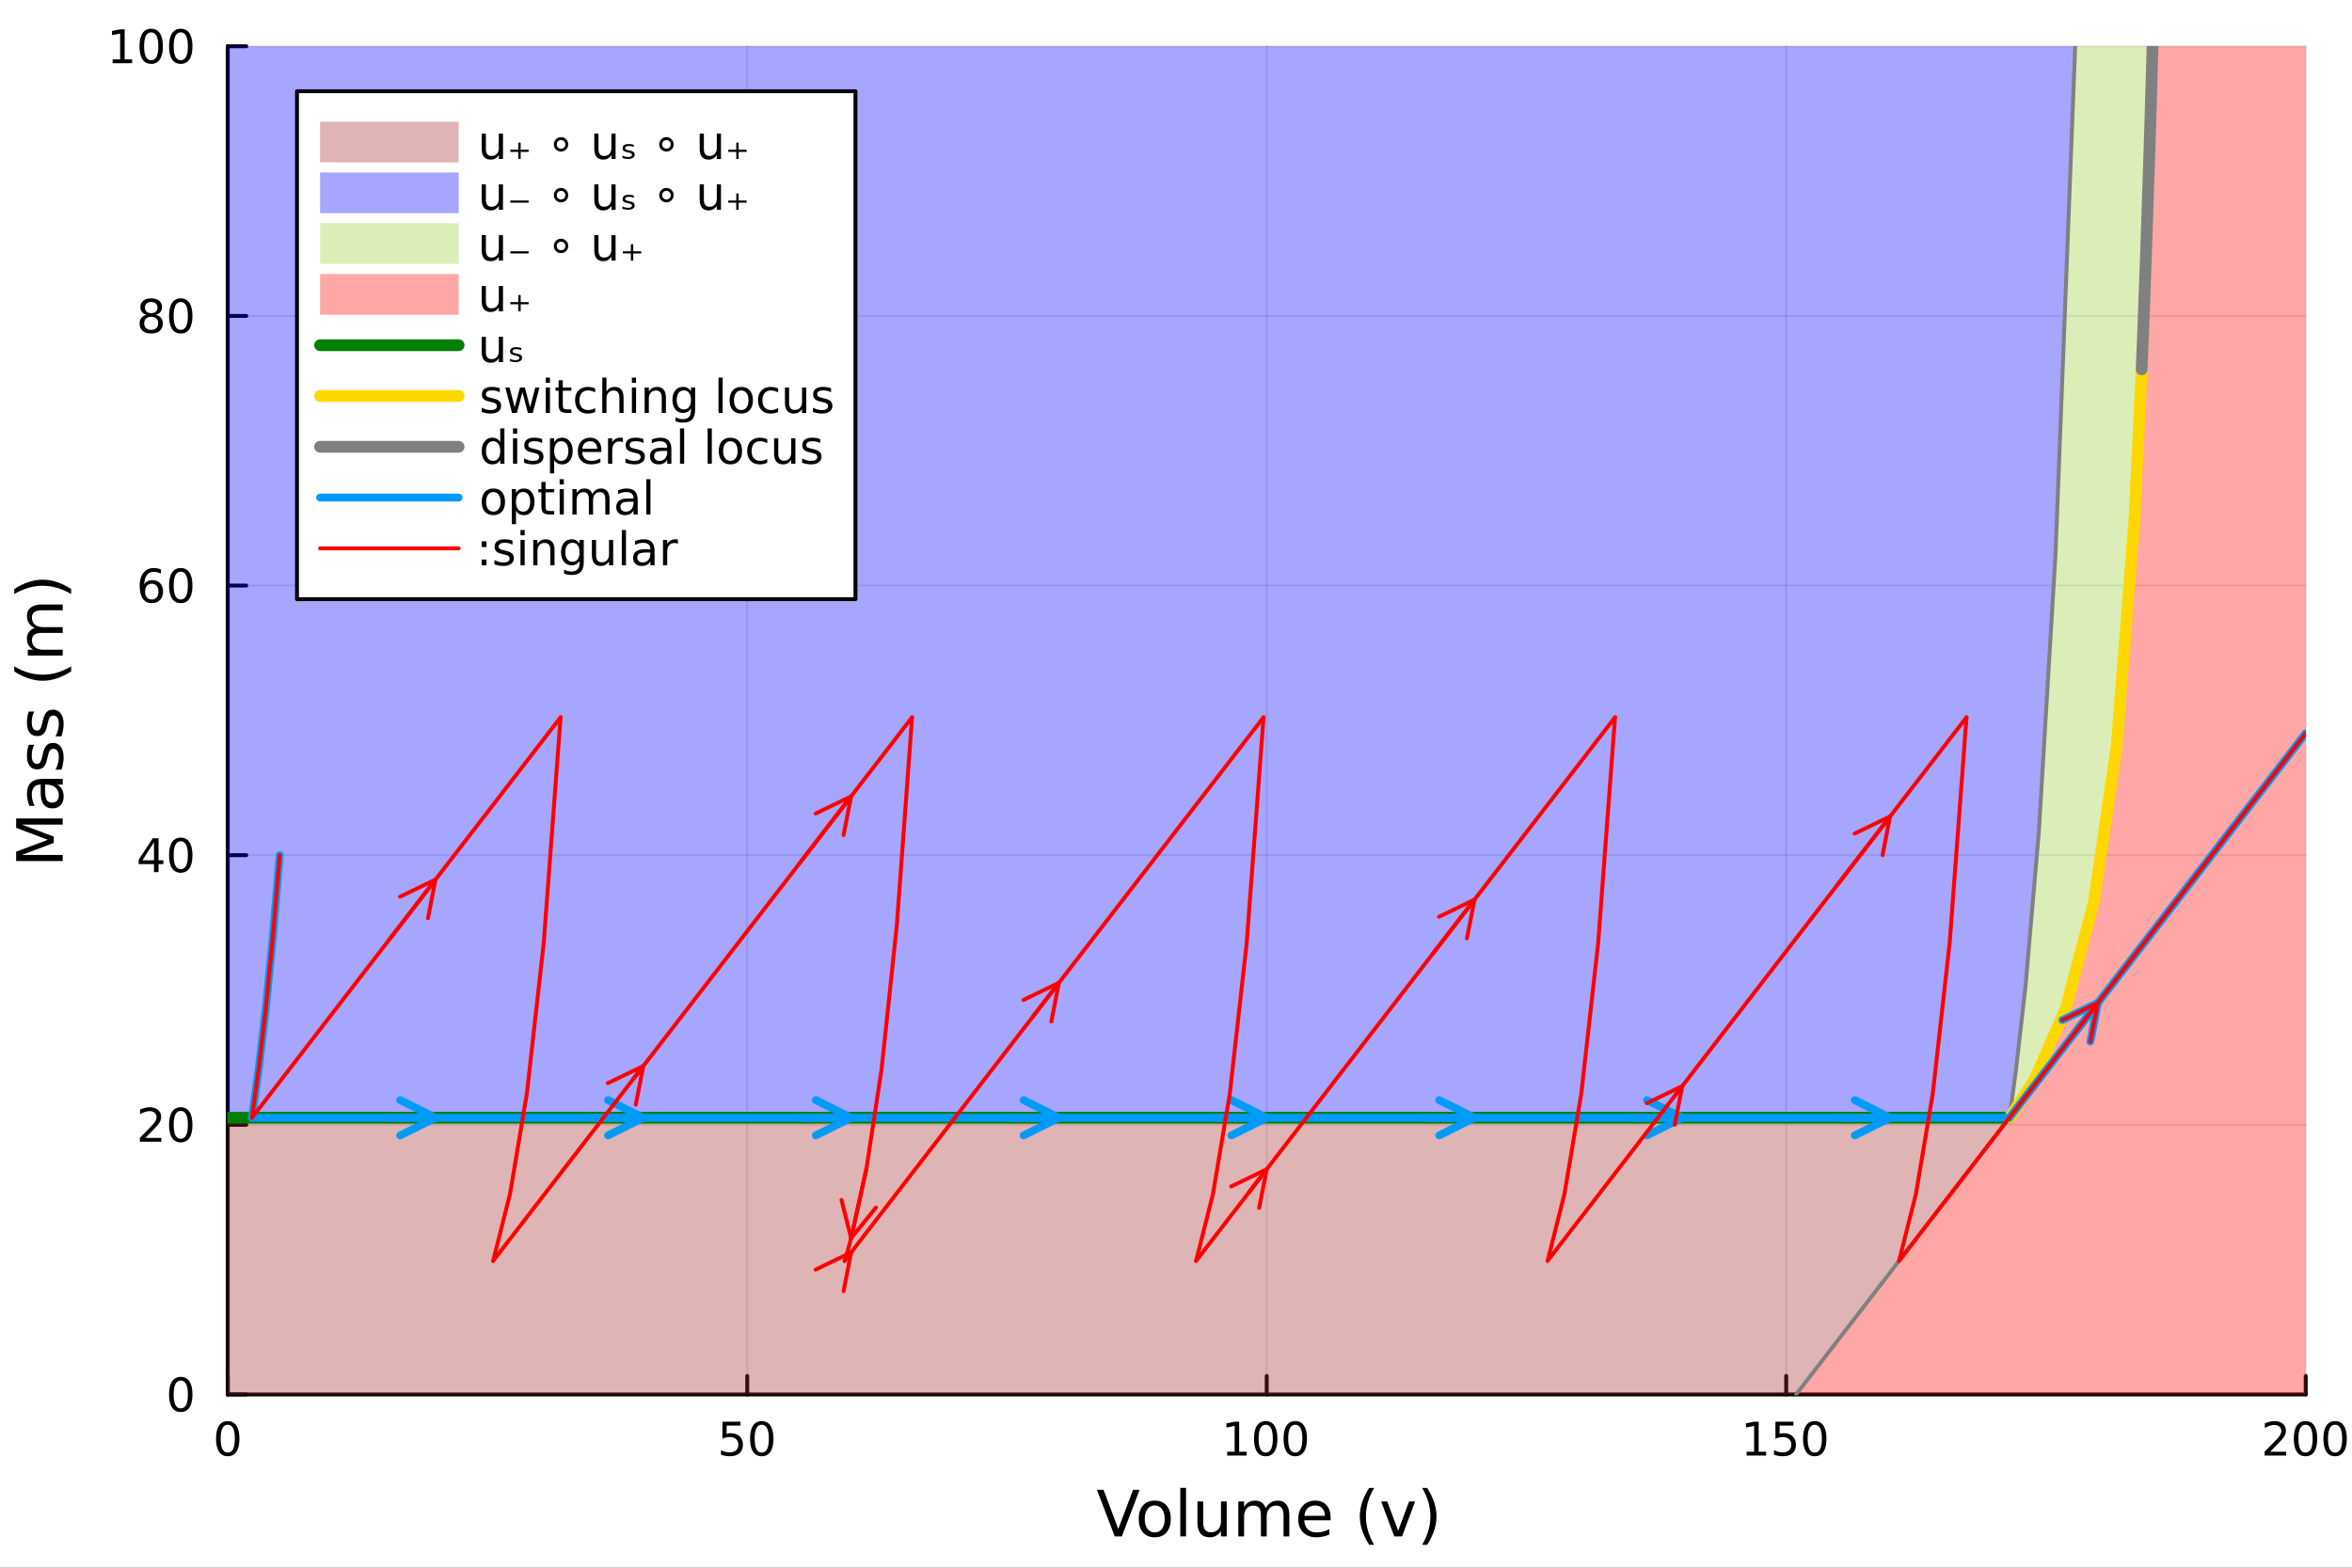 <?xml version="1.0" encoding="utf-8"?>
<svg xmlns="http://www.w3.org/2000/svg" xmlns:xlink="http://www.w3.org/1999/xlink" width="600" height="400" viewBox="0 0 2400 1600">
<rect x="0" y="0" width="2400" height="1600" fill="#333333" stroke="none"/>
<defs>
  <clipPath id="clip390">
    <rect x="0" y="0" width="2400" height="1600"/>
  </clipPath>
</defs>
<path clip-path="url(#clip390)" d="M0 1600 L2400 1600 L2400 0 L0 0  Z" fill="#ffffff" fill-rule="evenodd" fill-opacity="1"/>
<defs>
  <clipPath id="clip391">
    <rect x="480" y="0" width="1681" height="1600"/>
  </clipPath>
</defs>
<path clip-path="url(#clip390)" d="M232.389 1423.18 L2352.76 1423.18 L2352.76 47.244 L232.389 47.244  Z" fill="#ffffff" fill-rule="evenodd" fill-opacity="1"/>
<defs>
  <clipPath id="clip392">
    <rect x="232" y="47" width="2121" height="1377"/>
  </clipPath>
</defs>
<polyline clip-path="url(#clip392)" style="stroke:#000000; stroke-linecap:round; stroke-linejoin:round; stroke-width:2; stroke-opacity:0.1; fill:none" points="232.389,1423.18 232.389,47.244 "/>
<polyline clip-path="url(#clip392)" style="stroke:#000000; stroke-linecap:round; stroke-linejoin:round; stroke-width:2; stroke-opacity:0.1; fill:none" points="762.481,1423.18 762.481,47.244 "/>
<polyline clip-path="url(#clip392)" style="stroke:#000000; stroke-linecap:round; stroke-linejoin:round; stroke-width:2; stroke-opacity:0.1; fill:none" points="1292.57,1423.18 1292.57,47.244 "/>
<polyline clip-path="url(#clip392)" style="stroke:#000000; stroke-linecap:round; stroke-linejoin:round; stroke-width:2; stroke-opacity:0.1; fill:none" points="1822.66,1423.18 1822.66,47.244 "/>
<polyline clip-path="url(#clip392)" style="stroke:#000000; stroke-linecap:round; stroke-linejoin:round; stroke-width:2; stroke-opacity:0.1; fill:none" points="2352.76,1423.18 2352.76,47.244 "/>
<polyline clip-path="url(#clip392)" style="stroke:#000000; stroke-linecap:round; stroke-linejoin:round; stroke-width:2; stroke-opacity:0.1; fill:none" points="232.389,1423.18 2352.76,1423.18 "/>
<polyline clip-path="url(#clip392)" style="stroke:#000000; stroke-linecap:round; stroke-linejoin:round; stroke-width:2; stroke-opacity:0.1; fill:none" points="232.389,1147.99 2352.76,1147.99 "/>
<polyline clip-path="url(#clip392)" style="stroke:#000000; stroke-linecap:round; stroke-linejoin:round; stroke-width:2; stroke-opacity:0.1; fill:none" points="232.389,872.806 2352.76,872.806 "/>
<polyline clip-path="url(#clip392)" style="stroke:#000000; stroke-linecap:round; stroke-linejoin:round; stroke-width:2; stroke-opacity:0.1; fill:none" points="232.389,597.618 2352.76,597.618 "/>
<polyline clip-path="url(#clip392)" style="stroke:#000000; stroke-linecap:round; stroke-linejoin:round; stroke-width:2; stroke-opacity:0.1; fill:none" points="232.389,322.431 2352.76,322.431 "/>
<polyline clip-path="url(#clip392)" style="stroke:#000000; stroke-linecap:round; stroke-linejoin:round; stroke-width:2; stroke-opacity:0.1; fill:none" points="232.389,47.244 2352.76,47.244 "/>
<polyline clip-path="url(#clip390)" style="stroke:#000000; stroke-linecap:round; stroke-linejoin:round; stroke-width:4; stroke-opacity:1; fill:none" points="232.389,1423.18 2352.76,1423.18 "/>
<polyline clip-path="url(#clip390)" style="stroke:#000000; stroke-linecap:round; stroke-linejoin:round; stroke-width:4; stroke-opacity:1; fill:none" points="232.389,1423.18 232.389,1404.28 "/>
<polyline clip-path="url(#clip390)" style="stroke:#000000; stroke-linecap:round; stroke-linejoin:round; stroke-width:4; stroke-opacity:1; fill:none" points="762.481,1423.18 762.481,1404.28 "/>
<polyline clip-path="url(#clip390)" style="stroke:#000000; stroke-linecap:round; stroke-linejoin:round; stroke-width:4; stroke-opacity:1; fill:none" points="1292.57,1423.18 1292.57,1404.28 "/>
<polyline clip-path="url(#clip390)" style="stroke:#000000; stroke-linecap:round; stroke-linejoin:round; stroke-width:4; stroke-opacity:1; fill:none" points="1822.66,1423.18 1822.66,1404.28 "/>
<polyline clip-path="url(#clip390)" style="stroke:#000000; stroke-linecap:round; stroke-linejoin:round; stroke-width:4; stroke-opacity:1; fill:none" points="2352.76,1423.18 2352.76,1404.28 "/>
<path clip-path="url(#clip390)" d="M232.389 1454.1 Q228.778 1454.1 226.95 1457.66 Q225.144 1461.2 225.144 1468.33 Q225.144 1475.44 226.95 1479.01 Q228.778 1482.55 232.389 1482.55 Q236.024 1482.55 237.829 1479.01 Q239.658 1475.44 239.658 1468.33 Q239.658 1461.2 237.829 1457.66 Q236.024 1454.1 232.389 1454.1 M232.389 1450.39 Q238.2 1450.39 241.255 1455 Q244.334 1459.58 244.334 1468.33 Q244.334 1477.06 241.255 1481.67 Q238.2 1486.25 232.389 1486.25 Q226.579 1486.25 223.501 1481.67 Q220.445 1477.06 220.445 1468.33 Q220.445 1459.58 223.501 1455 Q226.579 1450.39 232.389 1450.39 Z" fill="#000000" fill-rule="nonzero" fill-opacity="1" /><path clip-path="url(#clip390)" d="M737.18 1451.02 L755.537 1451.02 L755.537 1454.96 L741.463 1454.96 L741.463 1463.43 Q742.481 1463.08 743.5 1462.92 Q744.518 1462.73 745.537 1462.73 Q751.324 1462.73 754.703 1465.9 Q758.083 1469.08 758.083 1474.49 Q758.083 1480.07 754.611 1483.17 Q751.138 1486.25 744.819 1486.25 Q742.643 1486.25 740.375 1485.88 Q738.129 1485.51 735.722 1484.77 L735.722 1480.07 Q737.805 1481.2 740.027 1481.76 Q742.25 1482.32 744.726 1482.32 Q748.731 1482.32 751.069 1480.21 Q753.407 1478.1 753.407 1474.49 Q753.407 1470.88 751.069 1468.77 Q748.731 1466.67 744.726 1466.67 Q742.851 1466.67 740.976 1467.08 Q739.125 1467.5 737.18 1468.38 L737.18 1451.02 Z" fill="#000000" fill-rule="nonzero" fill-opacity="1" /><path clip-path="url(#clip390)" d="M777.296 1454.1 Q773.685 1454.1 771.856 1457.66 Q770.05 1461.2 770.05 1468.33 Q770.05 1475.44 771.856 1479.01 Q773.685 1482.55 777.296 1482.55 Q780.93 1482.55 782.736 1479.01 Q784.564 1475.44 784.564 1468.33 Q784.564 1461.2 782.736 1457.66 Q780.93 1454.1 777.296 1454.1 M777.296 1450.39 Q783.106 1450.39 786.161 1455 Q789.24 1459.58 789.24 1468.33 Q789.24 1477.06 786.161 1481.67 Q783.106 1486.25 777.296 1486.25 Q771.486 1486.25 768.407 1481.67 Q765.351 1477.06 765.351 1468.33 Q765.351 1459.58 768.407 1455 Q771.486 1450.39 777.296 1450.39 Z" fill="#000000" fill-rule="nonzero" fill-opacity="1" /><path clip-path="url(#clip390)" d="M1252.18 1481.64 L1259.82 1481.64 L1259.82 1455.28 L1251.51 1456.95 L1251.51 1452.69 L1259.77 1451.02 L1264.45 1451.02 L1264.45 1481.64 L1272.09 1481.64 L1272.09 1485.58 L1252.18 1485.58 L1252.18 1481.64 Z" fill="#000000" fill-rule="nonzero" fill-opacity="1" /><path clip-path="url(#clip390)" d="M1291.53 1454.1 Q1287.92 1454.1 1286.09 1457.66 Q1284.29 1461.2 1284.29 1468.33 Q1284.29 1475.44 1286.09 1479.01 Q1287.92 1482.55 1291.53 1482.55 Q1295.17 1482.55 1296.97 1479.01 Q1298.8 1475.44 1298.8 1468.33 Q1298.8 1461.2 1296.97 1457.66 Q1295.17 1454.1 1291.53 1454.1 M1291.53 1450.39 Q1297.34 1450.39 1300.4 1455 Q1303.48 1459.58 1303.48 1468.33 Q1303.48 1477.06 1300.4 1481.67 Q1297.34 1486.25 1291.53 1486.25 Q1285.72 1486.25 1282.64 1481.67 Q1279.59 1477.06 1279.59 1468.33 Q1279.59 1459.58 1282.64 1455 Q1285.72 1450.39 1291.53 1450.39 Z" fill="#000000" fill-rule="nonzero" fill-opacity="1" /><path clip-path="url(#clip390)" d="M1321.69 1454.1 Q1318.08 1454.1 1316.25 1457.66 Q1314.45 1461.2 1314.45 1468.33 Q1314.45 1475.44 1316.25 1479.01 Q1318.08 1482.55 1321.69 1482.55 Q1325.33 1482.55 1327.13 1479.01 Q1328.96 1475.44 1328.96 1468.33 Q1328.96 1461.2 1327.13 1457.66 Q1325.33 1454.1 1321.69 1454.1 M1321.69 1450.39 Q1327.5 1450.39 1330.56 1455 Q1333.64 1459.58 1333.64 1468.33 Q1333.64 1477.06 1330.56 1481.67 Q1327.5 1486.25 1321.69 1486.25 Q1315.88 1486.25 1312.8 1481.67 Q1309.75 1477.06 1309.75 1468.33 Q1309.75 1459.58 1312.8 1455 Q1315.88 1450.39 1321.69 1450.39 Z" fill="#000000" fill-rule="nonzero" fill-opacity="1" /><path clip-path="url(#clip390)" d="M1782.27 1481.64 L1789.91 1481.64 L1789.91 1455.28 L1781.6 1456.95 L1781.6 1452.69 L1789.86 1451.02 L1794.54 1451.02 L1794.54 1481.64 L1802.18 1481.64 L1802.18 1485.58 L1782.27 1485.58 L1782.27 1481.64 Z" fill="#000000" fill-rule="nonzero" fill-opacity="1" /><path clip-path="url(#clip390)" d="M1811.67 1451.02 L1830.03 1451.02 L1830.03 1454.96 L1815.95 1454.96 L1815.95 1463.43 Q1816.97 1463.08 1817.99 1462.92 Q1819.01 1462.73 1820.03 1462.73 Q1825.81 1462.73 1829.19 1465.9 Q1832.57 1469.08 1832.57 1474.49 Q1832.57 1480.07 1829.1 1483.17 Q1825.63 1486.25 1819.31 1486.25 Q1817.13 1486.25 1814.86 1485.88 Q1812.62 1485.51 1810.21 1484.77 L1810.21 1480.07 Q1812.29 1481.2 1814.52 1481.76 Q1816.74 1482.32 1819.22 1482.32 Q1823.22 1482.32 1825.56 1480.21 Q1827.9 1478.1 1827.9 1474.49 Q1827.9 1470.88 1825.56 1468.77 Q1823.22 1466.67 1819.22 1466.67 Q1817.34 1466.67 1815.47 1467.08 Q1813.61 1467.5 1811.67 1468.38 L1811.67 1451.02 Z" fill="#000000" fill-rule="nonzero" fill-opacity="1" /><path clip-path="url(#clip390)" d="M1851.78 1454.1 Q1848.17 1454.1 1846.34 1457.66 Q1844.54 1461.2 1844.54 1468.33 Q1844.54 1475.44 1846.34 1479.01 Q1848.17 1482.55 1851.78 1482.55 Q1855.42 1482.55 1857.22 1479.01 Q1859.05 1475.44 1859.05 1468.33 Q1859.05 1461.2 1857.22 1457.66 Q1855.42 1454.1 1851.78 1454.1 M1851.78 1450.39 Q1857.59 1450.39 1860.65 1455 Q1863.73 1459.58 1863.73 1468.33 Q1863.73 1477.06 1860.65 1481.67 Q1857.59 1486.25 1851.78 1486.25 Q1845.97 1486.25 1842.9 1481.67 Q1839.84 1477.06 1839.84 1468.33 Q1839.84 1459.58 1842.9 1455 Q1845.97 1450.39 1851.78 1450.39 Z" fill="#000000" fill-rule="nonzero" fill-opacity="1" /><path clip-path="url(#clip390)" d="M2316.45 1481.64 L2332.77 1481.64 L2332.77 1485.58 L2310.82 1485.58 L2310.82 1481.64 Q2313.49 1478.89 2318.07 1474.26 Q2322.68 1469.61 2323.86 1468.27 Q2326.1 1465.74 2326.98 1464.01 Q2327.88 1462.25 2327.88 1460.56 Q2327.88 1457.8 2325.94 1456.07 Q2324.02 1454.33 2320.92 1454.33 Q2318.72 1454.33 2316.26 1455.09 Q2313.83 1455.86 2311.05 1457.41 L2311.05 1452.69 Q2313.88 1451.55 2316.33 1450.97 Q2318.79 1450.39 2320.82 1450.39 Q2326.19 1450.39 2329.39 1453.08 Q2332.58 1455.77 2332.58 1460.26 Q2332.58 1462.39 2331.77 1464.31 Q2330.99 1466.2 2328.88 1468.8 Q2328.3 1469.47 2325.2 1472.69 Q2322.1 1475.88 2316.45 1481.64 Z" fill="#000000" fill-rule="nonzero" fill-opacity="1" /><path clip-path="url(#clip390)" d="M2352.58 1454.1 Q2348.97 1454.1 2347.14 1457.66 Q2345.34 1461.2 2345.34 1468.33 Q2345.34 1475.44 2347.14 1479.01 Q2348.97 1482.55 2352.58 1482.55 Q2356.22 1482.55 2358.02 1479.01 Q2359.85 1475.44 2359.85 1468.33 Q2359.85 1461.2 2358.02 1457.66 Q2356.22 1454.1 2352.58 1454.1 M2352.58 1450.39 Q2358.39 1450.39 2361.45 1455 Q2364.53 1459.58 2364.53 1468.33 Q2364.53 1477.06 2361.45 1481.67 Q2358.39 1486.25 2352.58 1486.25 Q2346.77 1486.25 2343.69 1481.67 Q2340.64 1477.06 2340.64 1468.33 Q2340.64 1459.58 2343.69 1455 Q2346.77 1450.39 2352.58 1450.39 Z" fill="#000000" fill-rule="nonzero" fill-opacity="1" /><path clip-path="url(#clip390)" d="M2382.74 1454.1 Q2379.13 1454.1 2377.3 1457.66 Q2375.5 1461.2 2375.5 1468.33 Q2375.5 1475.44 2377.3 1479.01 Q2379.13 1482.55 2382.74 1482.55 Q2386.38 1482.55 2388.18 1479.01 Q2390.01 1475.44 2390.01 1468.33 Q2390.01 1461.2 2388.18 1457.66 Q2386.38 1454.1 2382.74 1454.1 M2382.74 1450.39 Q2388.55 1450.39 2391.61 1455 Q2394.69 1459.58 2394.69 1468.33 Q2394.69 1477.06 2391.61 1481.67 Q2388.55 1486.25 2382.74 1486.25 Q2376.93 1486.25 2373.86 1481.67 Q2370.8 1477.06 2370.8 1468.33 Q2370.8 1459.58 2373.86 1455 Q2376.93 1450.39 2382.74 1450.39 Z" fill="#000000" fill-rule="nonzero" fill-opacity="1" /><path clip-path="url(#clip390)" d="M1137.47 1568.04 L1119.33 1520.52 L1126.05 1520.52 L1141.1 1560.53 L1156.19 1520.52 L1162.87 1520.52 L1144.76 1568.04 L1137.47 1568.04 Z" fill="#000000" fill-rule="nonzero" fill-opacity="1" /><path clip-path="url(#clip390)" d="M1178.31 1536.5 Q1173.6 1536.5 1170.86 1540.19 Q1168.12 1543.85 1168.12 1550.25 Q1168.12 1556.65 1170.83 1560.34 Q1173.57 1564 1178.31 1564 Q1182.99 1564 1185.72 1560.31 Q1188.46 1556.62 1188.46 1550.25 Q1188.46 1543.92 1185.72 1540.23 Q1182.99 1536.5 1178.31 1536.5 M1178.31 1531.54 Q1185.95 1531.54 1190.31 1536.5 Q1194.67 1541.47 1194.67 1550.25 Q1194.67 1559 1190.31 1564 Q1185.95 1568.97 1178.31 1568.97 Q1170.64 1568.97 1166.28 1564 Q1161.95 1559 1161.95 1550.25 Q1161.95 1541.47 1166.28 1536.5 Q1170.64 1531.54 1178.31 1531.54 Z" fill="#000000" fill-rule="nonzero" fill-opacity="1" /><path clip-path="url(#clip390)" d="M1204.38 1518.52 L1210.23 1518.52 L1210.23 1568.04 L1204.38 1568.04 L1204.38 1518.52 Z" fill="#000000" fill-rule="nonzero" fill-opacity="1" /><path clip-path="url(#clip390)" d="M1221.88 1553.98 L1221.88 1532.4 L1227.74 1532.4 L1227.74 1553.75 Q1227.74 1558.81 1229.71 1561.36 Q1231.68 1563.87 1235.63 1563.87 Q1240.37 1563.87 1243.11 1560.85 Q1245.88 1557.83 1245.88 1552.61 L1245.88 1532.4 L1251.74 1532.4 L1251.74 1568.04 L1245.88 1568.04 L1245.88 1562.57 Q1243.75 1565.82 1240.91 1567.41 Q1238.11 1568.97 1234.39 1568.97 Q1228.25 1568.97 1225.06 1565.15 Q1221.88 1561.33 1221.88 1553.98 M1236.62 1531.54 L1236.62 1531.54 Z" fill="#000000" fill-rule="nonzero" fill-opacity="1" /><path clip-path="url(#clip390)" d="M1291.55 1539.24 Q1293.75 1535.29 1296.81 1533.41 Q1299.86 1531.54 1304 1531.54 Q1309.57 1531.54 1312.59 1535.45 Q1315.62 1539.33 1315.62 1546.53 L1315.62 1568.04 L1309.73 1568.04 L1309.73 1546.72 Q1309.73 1541.59 1307.91 1539.11 Q1306.1 1536.63 1302.38 1536.63 Q1297.82 1536.63 1295.18 1539.65 Q1292.54 1542.68 1292.54 1547.9 L1292.54 1568.04 L1286.65 1568.04 L1286.65 1546.72 Q1286.65 1541.56 1284.84 1539.11 Q1283.02 1536.63 1279.24 1536.63 Q1274.75 1536.63 1272.11 1539.68 Q1269.47 1542.71 1269.47 1547.9 L1269.47 1568.04 L1263.58 1568.04 L1263.58 1532.4 L1269.47 1532.4 L1269.47 1537.93 Q1271.47 1534.66 1274.27 1533.1 Q1277.07 1531.54 1280.92 1531.54 Q1284.81 1531.54 1287.51 1533.51 Q1290.25 1535.48 1291.55 1539.24 Z" fill="#000000" fill-rule="nonzero" fill-opacity="1" /><path clip-path="url(#clip390)" d="M1357.79 1548.76 L1357.79 1551.62 L1330.86 1551.62 Q1331.24 1557.67 1334.49 1560.85 Q1337.77 1564 1343.59 1564 Q1346.97 1564 1350.12 1563.17 Q1353.3 1562.35 1356.42 1560.69 L1356.42 1566.23 Q1353.27 1567.57 1349.96 1568.27 Q1346.65 1568.97 1343.24 1568.97 Q1334.71 1568.97 1329.72 1564 Q1324.75 1559.04 1324.75 1550.57 Q1324.75 1541.82 1329.46 1536.69 Q1334.2 1531.54 1342.23 1531.54 Q1349.42 1531.54 1353.59 1536.18 Q1357.79 1540.8 1357.79 1548.76 M1351.93 1547.04 Q1351.87 1542.23 1349.23 1539.37 Q1346.62 1536.5 1342.29 1536.5 Q1337.39 1536.5 1334.43 1539.27 Q1331.5 1542.04 1331.05 1547.07 L1351.93 1547.04 Z" fill="#000000" fill-rule="nonzero" fill-opacity="1" /><path clip-path="url(#clip390)" d="M1402.19 1518.58 Q1397.93 1525.9 1395.86 1533.06 Q1393.79 1540.23 1393.79 1547.58 Q1393.79 1554.93 1395.86 1562.16 Q1397.96 1569.35 1402.19 1576.64 L1397.1 1576.64 Q1392.32 1569.16 1389.94 1561.93 Q1387.58 1554.71 1387.58 1547.58 Q1387.58 1540.48 1389.94 1533.29 Q1392.29 1526.09 1397.1 1518.58 L1402.19 1518.58 Z" fill="#000000" fill-rule="nonzero" fill-opacity="1" /><path clip-path="url(#clip390)" d="M1409.35 1532.4 L1415.56 1532.4 L1426.7 1562.31 L1437.84 1532.4 L1444.04 1532.4 L1430.68 1568.04 L1422.72 1568.04 L1409.35 1532.4 Z" fill="#000000" fill-rule="nonzero" fill-opacity="1" /><path clip-path="url(#clip390)" d="M1451.21 1518.58 L1456.3 1518.58 Q1461.07 1526.09 1463.43 1533.29 Q1465.82 1540.48 1465.82 1547.58 Q1465.82 1554.71 1463.43 1561.93 Q1461.07 1569.16 1456.3 1576.64 L1451.21 1576.64 Q1455.44 1569.35 1457.51 1562.16 Q1459.61 1554.93 1459.61 1547.58 Q1459.61 1540.23 1457.51 1533.06 Q1455.44 1525.9 1451.21 1518.58 Z" fill="#000000" fill-rule="nonzero" fill-opacity="1" /><polyline clip-path="url(#clip390)" style="stroke:#000000; stroke-linecap:round; stroke-linejoin:round; stroke-width:4; stroke-opacity:1; fill:none" points="232.389,1423.18 232.389,47.244 "/>
<polyline clip-path="url(#clip390)" style="stroke:#000000; stroke-linecap:round; stroke-linejoin:round; stroke-width:4; stroke-opacity:1; fill:none" points="232.389,1423.18 251.287,1423.18 "/>
<polyline clip-path="url(#clip390)" style="stroke:#000000; stroke-linecap:round; stroke-linejoin:round; stroke-width:4; stroke-opacity:1; fill:none" points="232.389,1147.99 251.287,1147.99 "/>
<polyline clip-path="url(#clip390)" style="stroke:#000000; stroke-linecap:round; stroke-linejoin:round; stroke-width:4; stroke-opacity:1; fill:none" points="232.389,872.806 251.287,872.806 "/>
<polyline clip-path="url(#clip390)" style="stroke:#000000; stroke-linecap:round; stroke-linejoin:round; stroke-width:4; stroke-opacity:1; fill:none" points="232.389,597.618 251.287,597.618 "/>
<polyline clip-path="url(#clip390)" style="stroke:#000000; stroke-linecap:round; stroke-linejoin:round; stroke-width:4; stroke-opacity:1; fill:none" points="232.389,322.431 251.287,322.431 "/>
<polyline clip-path="url(#clip390)" style="stroke:#000000; stroke-linecap:round; stroke-linejoin:round; stroke-width:4; stroke-opacity:1; fill:none" points="232.389,47.244 251.287,47.244 "/>
<path clip-path="url(#clip390)" d="M184.445 1408.98 Q180.834 1408.98 179.005 1412.54 Q177.2 1416.08 177.2 1423.21 Q177.2 1430.32 179.005 1433.89 Q180.834 1437.43 184.445 1437.43 Q188.079 1437.43 189.885 1433.89 Q191.713 1430.32 191.713 1423.21 Q191.713 1416.08 189.885 1412.54 Q188.079 1408.98 184.445 1408.98 M184.445 1405.27 Q190.255 1405.27 193.311 1409.88 Q196.389 1414.46 196.389 1423.21 Q196.389 1431.94 193.311 1436.55 Q190.255 1441.13 184.445 1441.13 Q178.635 1441.13 175.556 1436.55 Q172.501 1431.94 172.501 1423.21 Q172.501 1414.46 175.556 1409.88 Q178.635 1405.27 184.445 1405.27 Z" fill="#000000" fill-rule="nonzero" fill-opacity="1" /><path clip-path="url(#clip390)" d="M148.311 1161.34 L164.63 1161.34 L164.63 1165.27 L142.686 1165.27 L142.686 1161.34 Q145.348 1158.58 149.931 1153.95 Q154.538 1149.3 155.718 1147.96 Q157.964 1145.43 158.843 1143.7 Q159.746 1141.94 159.746 1140.25 Q159.746 1137.5 157.802 1135.76 Q155.88 1134.02 152.778 1134.02 Q150.579 1134.02 148.126 1134.79 Q145.695 1135.55 142.917 1137.1 L142.917 1132.38 Q145.741 1131.25 148.195 1130.67 Q150.649 1130.09 152.686 1130.09 Q158.056 1130.09 161.251 1132.77 Q164.445 1135.46 164.445 1139.95 Q164.445 1142.08 163.635 1144 Q162.848 1145.9 160.741 1148.49 Q160.163 1149.16 157.061 1152.38 Q153.959 1155.57 148.311 1161.34 Z" fill="#000000" fill-rule="nonzero" fill-opacity="1" /><path clip-path="url(#clip390)" d="M184.445 1133.79 Q180.834 1133.79 179.005 1137.36 Q177.2 1140.9 177.2 1148.03 Q177.2 1155.13 179.005 1158.7 Q180.834 1162.24 184.445 1162.24 Q188.079 1162.24 189.885 1158.7 Q191.713 1155.13 191.713 1148.03 Q191.713 1140.9 189.885 1137.36 Q188.079 1133.79 184.445 1133.79 M184.445 1130.09 Q190.255 1130.09 193.311 1134.69 Q196.389 1139.28 196.389 1148.03 Q196.389 1156.75 193.311 1161.36 Q190.255 1165.94 184.445 1165.94 Q178.635 1165.94 175.556 1161.36 Q172.501 1156.75 172.501 1148.03 Q172.501 1139.28 175.556 1134.69 Q178.635 1130.09 184.445 1130.09 Z" fill="#000000" fill-rule="nonzero" fill-opacity="1" /><path clip-path="url(#clip390)" d="M157.13 859.6 L145.325 878.049 L157.13 878.049 L157.13 859.6 M155.903 855.526 L161.783 855.526 L161.783 878.049 L166.714 878.049 L166.714 881.937 L161.783 881.937 L161.783 890.086 L157.13 890.086 L157.13 881.937 L141.529 881.937 L141.529 877.424 L155.903 855.526 Z" fill="#000000" fill-rule="nonzero" fill-opacity="1" /><path clip-path="url(#clip390)" d="M184.445 858.604 Q180.834 858.604 179.005 862.169 Q177.2 865.711 177.2 872.84 Q177.2 879.947 179.005 883.512 Q180.834 887.053 184.445 887.053 Q188.079 887.053 189.885 883.512 Q191.713 879.947 191.713 872.84 Q191.713 865.711 189.885 862.169 Q188.079 858.604 184.445 858.604 M184.445 854.901 Q190.255 854.901 193.311 859.507 Q196.389 864.09 196.389 872.84 Q196.389 881.567 193.311 886.174 Q190.255 890.757 184.445 890.757 Q178.635 890.757 175.556 886.174 Q172.501 881.567 172.501 872.84 Q172.501 864.09 175.556 859.507 Q178.635 854.901 184.445 854.901 Z" fill="#000000" fill-rule="nonzero" fill-opacity="1" /><path clip-path="url(#clip390)" d="M154.862 595.755 Q151.714 595.755 149.862 597.908 Q148.033 600.061 148.033 603.81 Q148.033 607.537 149.862 609.713 Q151.714 611.866 154.862 611.866 Q158.01 611.866 159.839 609.713 Q161.69 607.537 161.69 603.81 Q161.69 600.061 159.839 597.908 Q158.01 595.755 154.862 595.755 M164.144 581.102 L164.144 585.362 Q162.385 584.528 160.579 584.088 Q158.797 583.649 157.038 583.649 Q152.408 583.649 149.954 586.774 Q147.524 589.899 147.177 596.218 Q148.542 594.204 150.603 593.139 Q152.663 592.051 155.14 592.051 Q160.348 592.051 163.357 595.223 Q166.39 598.371 166.39 603.81 Q166.39 609.135 163.241 612.352 Q160.093 615.57 154.862 615.57 Q148.866 615.57 145.695 610.986 Q142.524 606.38 142.524 597.653 Q142.524 589.459 146.413 584.598 Q150.302 579.713 156.853 579.713 Q158.612 579.713 160.394 580.061 Q162.2 580.408 164.144 581.102 Z" fill="#000000" fill-rule="nonzero" fill-opacity="1" /><path clip-path="url(#clip390)" d="M184.445 583.417 Q180.834 583.417 179.005 586.982 Q177.2 590.524 177.2 597.653 Q177.2 604.76 179.005 608.324 Q180.834 611.866 184.445 611.866 Q188.079 611.866 189.885 608.324 Q191.713 604.76 191.713 597.653 Q191.713 590.524 189.885 586.982 Q188.079 583.417 184.445 583.417 M184.445 579.713 Q190.255 579.713 193.311 584.32 Q196.389 588.903 196.389 597.653 Q196.389 606.38 193.311 610.986 Q190.255 615.57 184.445 615.57 Q178.635 615.57 175.556 610.986 Q172.501 606.38 172.501 597.653 Q172.501 588.903 175.556 584.32 Q178.635 579.713 184.445 579.713 Z" fill="#000000" fill-rule="nonzero" fill-opacity="1" /><path clip-path="url(#clip390)" d="M154.283 323.299 Q150.95 323.299 149.028 325.082 Q147.13 326.864 147.13 329.989 Q147.13 333.114 149.028 334.896 Q150.95 336.679 154.283 336.679 Q157.616 336.679 159.538 334.896 Q161.459 333.091 161.459 329.989 Q161.459 326.864 159.538 325.082 Q157.64 323.299 154.283 323.299 M149.607 321.309 Q146.598 320.568 144.908 318.508 Q143.241 316.447 143.241 313.485 Q143.241 309.341 146.181 306.934 Q149.144 304.526 154.283 304.526 Q159.445 304.526 162.385 306.934 Q165.325 309.341 165.325 313.485 Q165.325 316.447 163.635 318.508 Q161.968 320.568 158.982 321.309 Q162.362 322.096 164.237 324.387 Q166.135 326.679 166.135 329.989 Q166.135 335.012 163.056 337.697 Q160.001 340.383 154.283 340.383 Q148.566 340.383 145.487 337.697 Q142.431 335.012 142.431 329.989 Q142.431 326.679 144.329 324.387 Q146.228 322.096 149.607 321.309 M147.894 313.924 Q147.894 316.61 149.561 318.114 Q151.251 319.619 154.283 319.619 Q157.292 319.619 158.982 318.114 Q160.695 316.61 160.695 313.924 Q160.695 311.239 158.982 309.735 Q157.292 308.23 154.283 308.23 Q151.251 308.23 149.561 309.735 Q147.894 311.239 147.894 313.924 Z" fill="#000000" fill-rule="nonzero" fill-opacity="1" /><path clip-path="url(#clip390)" d="M184.445 308.23 Q180.834 308.23 179.005 311.795 Q177.2 315.336 177.2 322.466 Q177.2 329.572 179.005 333.137 Q180.834 336.679 184.445 336.679 Q188.079 336.679 189.885 333.137 Q191.713 329.572 191.713 322.466 Q191.713 315.336 189.885 311.795 Q188.079 308.23 184.445 308.23 M184.445 304.526 Q190.255 304.526 193.311 309.133 Q196.389 313.716 196.389 322.466 Q196.389 331.193 193.311 335.799 Q190.255 340.383 184.445 340.383 Q178.635 340.383 175.556 335.799 Q172.501 331.193 172.501 322.466 Q172.501 313.716 175.556 309.133 Q178.635 304.526 184.445 304.526 Z" fill="#000000" fill-rule="nonzero" fill-opacity="1" /><path clip-path="url(#clip390)" d="M114.931 60.589 L122.57 60.589 L122.57 34.223 L114.26 35.89 L114.26 31.631 L122.524 29.964 L127.2 29.964 L127.2 60.589 L134.839 60.589 L134.839 64.524 L114.931 64.524 L114.931 60.589 Z" fill="#000000" fill-rule="nonzero" fill-opacity="1" /><path clip-path="url(#clip390)" d="M154.283 33.043 Q150.672 33.043 148.843 36.608 Q147.038 40.149 147.038 47.279 Q147.038 54.385 148.843 57.95 Q150.672 61.492 154.283 61.492 Q157.917 61.492 159.723 57.95 Q161.552 54.385 161.552 47.279 Q161.552 40.149 159.723 36.608 Q157.917 33.043 154.283 33.043 M154.283 29.339 Q160.093 29.339 163.149 33.946 Q166.227 38.529 166.227 47.279 Q166.227 56.006 163.149 60.612 Q160.093 65.195 154.283 65.195 Q148.473 65.195 145.394 60.612 Q142.339 56.006 142.339 47.279 Q142.339 38.529 145.394 33.946 Q148.473 29.339 154.283 29.339 Z" fill="#000000" fill-rule="nonzero" fill-opacity="1" /><path clip-path="url(#clip390)" d="M184.445 33.043 Q180.834 33.043 179.005 36.608 Q177.2 40.149 177.2 47.279 Q177.2 54.385 179.005 57.95 Q180.834 61.492 184.445 61.492 Q188.079 61.492 189.885 57.95 Q191.713 54.385 191.713 47.279 Q191.713 40.149 189.885 36.608 Q188.079 33.043 184.445 33.043 M184.445 29.339 Q190.255 29.339 193.311 33.946 Q196.389 38.529 196.389 47.279 Q196.389 56.006 193.311 60.612 Q190.255 65.195 184.445 65.195 Q178.635 65.195 175.556 60.612 Q172.501 56.006 172.501 47.279 Q172.501 38.529 175.556 33.946 Q178.635 29.339 184.445 29.339 Z" fill="#000000" fill-rule="nonzero" fill-opacity="1" /><path clip-path="url(#clip390)" d="M16.484 878.806 L16.484 869.226 L48.822 857.099 L16.484 844.909 L16.484 835.329 L64.004 835.329 L64.004 841.599 L22.277 841.599 L54.869 853.853 L54.869 860.314 L22.277 872.568 L64.004 872.568 L64.004 878.806 L16.484 878.806 Z" fill="#000000" fill-rule="nonzero" fill-opacity="1" /><path clip-path="url(#clip390)" d="M46.085 806.619 Q46.085 813.717 47.708 816.454 Q49.331 819.192 53.246 819.192 Q56.365 819.192 58.211 817.155 Q60.026 815.086 60.026 811.553 Q60.026 806.683 56.588 803.755 Q53.119 800.795 47.39 800.795 L46.085 800.795 L46.085 806.619 M43.666 794.938 L64.004 794.938 L64.004 800.795 L58.593 800.795 Q61.84 802.8 63.399 805.792 Q64.927 808.784 64.927 813.112 Q64.927 818.587 61.872 821.833 Q58.784 825.048 53.628 825.048 Q47.612 825.048 44.557 821.038 Q41.501 816.995 41.501 809.006 L41.501 800.795 L40.928 800.795 Q36.886 800.795 34.69 803.468 Q32.462 806.11 32.462 810.916 Q32.462 813.972 33.194 816.868 Q33.926 819.764 35.39 822.438 L29.98 822.438 Q28.738 819.223 28.133 816.2 Q27.497 813.176 27.497 810.311 Q27.497 802.577 31.507 798.758 Q35.518 794.938 43.666 794.938 Z" fill="#000000" fill-rule="nonzero" fill-opacity="1" /><path clip-path="url(#clip390)" d="M29.407 760.15 L34.945 760.15 Q33.672 762.632 33.035 765.306 Q32.398 767.979 32.398 770.844 Q32.398 775.205 33.735 777.401 Q35.072 779.565 37.746 779.565 Q39.783 779.565 40.96 778.005 Q42.106 776.446 43.157 771.735 L43.602 769.73 Q44.939 763.492 47.39 760.882 Q49.809 758.24 54.169 758.24 Q59.134 758.24 62.031 762.187 Q64.927 766.102 64.927 772.977 Q64.927 775.841 64.354 778.96 Q63.813 782.048 62.699 785.485 L56.652 785.485 Q58.339 782.239 59.198 779.088 Q60.026 775.937 60.026 772.849 Q60.026 768.711 58.625 766.484 Q57.193 764.256 54.615 764.256 Q52.228 764.256 50.955 765.879 Q49.681 767.47 48.504 772.913 L48.026 774.95 Q46.88 780.393 44.525 782.812 Q42.138 785.231 38 785.231 Q32.971 785.231 30.234 781.666 Q27.497 778.101 27.497 771.544 Q27.497 768.298 27.974 765.433 Q28.452 762.569 29.407 760.15 Z" fill="#000000" fill-rule="nonzero" fill-opacity="1" /><path clip-path="url(#clip390)" d="M29.407 726.189 L34.945 726.189 Q33.672 728.671 33.035 731.345 Q32.398 734.018 32.398 736.883 Q32.398 741.243 33.735 743.44 Q35.072 745.604 37.746 745.604 Q39.783 745.604 40.96 744.044 Q42.106 742.485 43.157 737.774 L43.602 735.769 Q44.939 729.531 47.39 726.921 Q49.809 724.279 54.169 724.279 Q59.134 724.279 62.031 728.226 Q64.927 732.141 64.927 739.015 Q64.927 741.88 64.354 744.999 Q63.813 748.087 62.699 751.524 L56.652 751.524 Q58.339 748.278 59.198 745.127 Q60.026 741.976 60.026 738.888 Q60.026 734.75 58.625 732.522 Q57.193 730.294 54.615 730.294 Q52.228 730.294 50.955 731.918 Q49.681 733.509 48.504 738.952 L48.026 740.989 Q46.88 746.432 44.525 748.85 Q42.138 751.269 38 751.269 Q32.971 751.269 30.234 747.705 Q27.497 744.14 27.497 737.583 Q27.497 734.337 27.974 731.472 Q28.452 728.608 29.407 726.189 Z" fill="#000000" fill-rule="nonzero" fill-opacity="1" /><path clip-path="url(#clip390)" d="M14.543 680.165 Q21.863 684.43 29.025 686.498 Q36.186 688.567 43.538 688.567 Q50.891 688.567 58.116 686.498 Q65.309 684.398 72.598 680.165 L72.598 685.257 Q65.118 690.031 57.893 692.419 Q50.668 694.774 43.538 694.774 Q36.441 694.774 29.247 692.419 Q22.054 690.063 14.543 685.257 L14.543 680.165 Z" fill="#000000" fill-rule="nonzero" fill-opacity="1" /><path clip-path="url(#clip390)" d="M35.199 641.047 Q31.253 638.851 29.375 635.796 Q27.497 632.74 27.497 628.602 Q27.497 623.032 31.412 620.009 Q35.295 616.985 42.488 616.985 L64.004 616.985 L64.004 622.873 L42.679 622.873 Q37.555 622.873 35.072 624.687 Q32.589 626.502 32.589 630.226 Q32.589 634.777 35.613 637.419 Q38.637 640.061 43.857 640.061 L64.004 640.061 L64.004 645.949 L42.679 645.949 Q37.523 645.949 35.072 647.763 Q32.589 649.577 32.589 653.365 Q32.589 657.853 35.645 660.494 Q38.669 663.136 43.857 663.136 L64.004 663.136 L64.004 669.025 L28.356 669.025 L28.356 663.136 L33.894 663.136 Q30.616 661.131 29.056 658.33 Q27.497 655.529 27.497 651.678 Q27.497 647.795 29.47 645.089 Q31.444 642.352 35.199 641.047 Z" fill="#000000" fill-rule="nonzero" fill-opacity="1" /><path clip-path="url(#clip390)" d="M14.543 606.227 L14.543 601.134 Q22.054 596.36 29.247 594.005 Q36.441 591.618 43.538 591.618 Q50.668 591.618 57.893 594.005 Q65.118 596.36 72.598 601.134 L72.598 606.227 Q65.309 601.994 58.116 599.925 Q50.891 597.824 43.538 597.824 Q36.186 597.824 29.025 599.925 Q21.863 601.994 14.543 606.227 Z" fill="#000000" fill-rule="nonzero" fill-opacity="1" /><path clip-path="url(#clip392)" d="M232.389 1140.8 L2050.36 1140.8 L2050.36 1140.8 L2050.36 1140.8 L2050.34 1140.83 L2050.1 1141.14 L2047.71 1144.24 L2023.85 1175.21 L1832.78 1423.18 L1832.78 1423.18 L232.389 1423.18 L232.389 1140.8  Z" fill="#a52a2a" fill-rule="evenodd" fill-opacity="0.35"/>
<polyline clip-path="url(#clip392)" style="stroke:#000000; stroke-linecap:round; stroke-linejoin:round; stroke-width:4; stroke-opacity:0; fill:none" points="232.389,1140.8 2050.36,1140.8 2050.36,1140.8 2050.34,1140.83 2050.1,1141.14 2047.71,1144.24 2023.85,1175.21 1832.78,1423.18 232.389,1423.18 232.389,1140.8 "/>
<path clip-path="url(#clip392)" d="M232.389 1140.8 L2050.36 1140.8 L2050.36 1140.8 L2050.36 1140.79 L2050.38 1140.71 L2050.5 1139.92 L2051.69 1131.84 L2056.83 1094.26 L2066.8 1007.13 L2080.42 849.482 L2097.47 565.586 L2117.52 47.244 L2117.52 47.244 L232.389 47.244 L232.389 1140.8  Z" fill="#0000ff" fill-rule="evenodd" fill-opacity="0.35"/>
<polyline clip-path="url(#clip392)" style="stroke:#000000; stroke-linecap:round; stroke-linejoin:round; stroke-width:4; stroke-opacity:0; fill:none" points="232.389,1140.8 2050.36,1140.8 2050.36,1140.79 2050.38,1140.71 2050.5,1139.92 2051.69,1131.84 2056.83,1094.26 2066.8,1007.13 2080.42,849.482 2097.47,565.586 2117.52,47.244 232.389,47.244 232.389,1140.8 "/>
<path clip-path="url(#clip392)" d="M2117.52 47.244 L2117.52 47.244 L2097.47 565.586 L2080.42 849.482 L2066.8 1007.13 L2056.83 1094.26 L2051.69 1131.84 L2050.5 1139.92 L2050.38 1140.71 L2050.36 1140.79 L2050.36 1140.8 L2050.36 1140.8 L2053.28 1136.95 L2075.78 1102.21 L2108.05 1029.17 L2136.61 920.29 L2159.81 762.2 L2178.11 528.38 L2185.36 376.924 L2185.36 376.924 L2185.36 376.924 L2185.64 369.886 L2186.3 353.369 L2187.42 324.462 L2189.67 263.105 L2193.45 149.894 L2196.52 47.244 L232.389 47.244 L2117.52 47.244  Z" fill="#9acd32" fill-rule="evenodd" fill-opacity="0.35"/>
<polyline clip-path="url(#clip392)" style="stroke:#000000; stroke-linecap:round; stroke-linejoin:round; stroke-width:4; stroke-opacity:0; fill:none" points="2117.52,47.244 2117.52,47.244 2097.47,565.586 2080.42,849.482 2066.8,1007.13 2056.83,1094.26 2051.69,1131.84 2050.5,1139.92 2050.38,1140.71 2050.36,1140.79 2050.36,1140.8 2053.28,1136.95 2075.78,1102.21 2108.05,1029.17 2136.61,920.29 2159.81,762.2 2178.11,528.38 2185.36,376.924 2185.36,376.924 2185.64,369.886 2186.3,353.369 2187.42,324.462 2189.67,263.105 2193.45,149.894 2196.52,47.244 232.389,47.244 2117.52,47.244 "/>
<path clip-path="url(#clip392)" d="M1832.78 1423.18 L1832.78 1423.18 L2023.85 1175.21 L2047.71 1144.24 L2050.1 1141.14 L2050.34 1140.83 L2050.36 1140.8 L2050.36 1140.8 L2050.36 1140.8 L2053.28 1136.95 L2075.78 1102.21 L2108.05 1029.17 L2136.61 920.29 L2159.81 762.2 L2178.11 528.38 L2185.36 376.924 L2185.36 376.924 L2185.36 376.924 L2185.64 369.886 L2186.3 353.369 L2187.42 324.462 L2189.67 263.105 L2193.45 149.894 L2196.52 47.244 L232.389 47.244 L2352.76 47.244 L2352.76 1423.18 L232.389 1423.18 L1832.78 1423.18  Z" fill="#ff0000" fill-rule="evenodd" fill-opacity="0.35"/>
<polyline clip-path="url(#clip392)" style="stroke:#000000; stroke-linecap:round; stroke-linejoin:round; stroke-width:4; stroke-opacity:0; fill:none" points="1832.78,1423.18 1832.78,1423.18 2023.85,1175.21 2047.71,1144.24 2050.1,1141.14 2050.34,1140.83 2050.36,1140.8 2050.36,1140.8 2053.28,1136.95 2075.78,1102.21 2108.05,1029.17 2136.61,920.29 2159.81,762.2 2178.11,528.38 2185.36,376.924 2185.36,376.924 2185.64,369.886 2186.3,353.369 2187.42,324.462 2189.67,263.105 2193.45,149.894 2196.52,47.244 232.389,47.244 2352.76,47.244 2352.76,1423.18 232.389,1423.18 1832.78,1423.18 "/>
<polyline clip-path="url(#clip392)" style="stroke:#808080; stroke-linecap:round; stroke-linejoin:round; stroke-width:4; stroke-opacity:1; fill:none" points="2050.36,1140.8 2050.36,1140.79 2050.38,1140.71 2050.5,1139.92 2051.69,1131.84 2056.83,1094.26 2066.8,1007.13 2080.42,849.482 2097.47,565.586 2117.52,47.244 "/>
<polyline clip-path="url(#clip392)" style="stroke:#808080; stroke-linecap:round; stroke-linejoin:round; stroke-width:4; stroke-opacity:1; fill:none" points="2050.36,1140.8 2050.36,1140.8 2050.34,1140.83 2050.1,1141.14 2047.71,1144.24 2023.85,1175.21 1832.78,1423.18 "/>
<polyline clip-path="url(#clip392)" style="stroke:#008000; stroke-linecap:round; stroke-linejoin:round; stroke-width:12; stroke-opacity:1; fill:none" points="232.389,1140.8 2050.36,1140.8 "/>
<polyline clip-path="url(#clip392)" style="stroke:#ffd700; stroke-linecap:round; stroke-linejoin:round; stroke-width:12; stroke-opacity:1; fill:none" points="2050.36,1140.8 2053.28,1136.95 2075.78,1102.21 2108.05,1029.17 2136.61,920.29 2159.81,762.2 2178.11,528.38 2185.36,376.924 "/>
<polyline clip-path="url(#clip392)" style="stroke:#808080; stroke-linecap:round; stroke-linejoin:round; stroke-width:12; stroke-opacity:1; fill:none" points="2185.36,376.924 2185.64,369.886 2186.3,353.369 2187.42,324.462 2189.67,263.105 2193.45,149.894 2196.52,47.244 "/>
<polyline clip-path="url(#clip392)" style="stroke:#009af9; stroke-linecap:round; stroke-linejoin:round; stroke-width:8; stroke-opacity:1; fill:none" points="285.399,872.806 278.323,957.377 271.248,1028.95 264.173,1089.53 257.098,1140.8 "/>
<polyline clip-path="url(#clip392)" style="stroke:#009af9; stroke-linecap:round; stroke-linejoin:round; stroke-width:8; stroke-opacity:1; fill:none" points="257.098,1140.8 303.93,1140.8 350.762,1140.8 397.594,1140.8 444.426,1140.8 "/>
<polyline clip-path="url(#clip392)" style="stroke:#009af9; stroke-linecap:round; stroke-linejoin:round; stroke-width:8; stroke-opacity:1; fill:none" points="408.426,1122.8 444.426,1140.8 408.426,1158.8 "/>
<polyline clip-path="url(#clip392)" style="stroke:#009af9; stroke-linecap:round; stroke-linejoin:round; stroke-width:8; stroke-opacity:1; fill:none" points="444.426,1140.8 397.594,1140.8 "/>
<polyline clip-path="url(#clip392)" style="stroke:#009af9; stroke-linecap:round; stroke-linejoin:round; stroke-width:8; stroke-opacity:1; fill:none" points="444.426,1140.8 497.435,1140.8 550.444,1140.8 603.453,1140.8 656.463,1140.8 "/>
<polyline clip-path="url(#clip392)" style="stroke:#009af9; stroke-linecap:round; stroke-linejoin:round; stroke-width:8; stroke-opacity:1; fill:none" points="620.463,1122.8 656.463,1140.8 620.463,1158.8 "/>
<polyline clip-path="url(#clip392)" style="stroke:#009af9; stroke-linecap:round; stroke-linejoin:round; stroke-width:8; stroke-opacity:1; fill:none" points="656.463,1140.8 603.453,1140.8 "/>
<polyline clip-path="url(#clip392)" style="stroke:#009af9; stroke-linecap:round; stroke-linejoin:round; stroke-width:8; stroke-opacity:1; fill:none" points="656.463,1140.8 709.472,1140.8 762.481,1140.8 815.49,1140.8 868.499,1140.8 "/>
<polyline clip-path="url(#clip392)" style="stroke:#009af9; stroke-linecap:round; stroke-linejoin:round; stroke-width:8; stroke-opacity:1; fill:none" points="832.499,1122.8 868.499,1140.8 832.499,1158.8 "/>
<polyline clip-path="url(#clip392)" style="stroke:#009af9; stroke-linecap:round; stroke-linejoin:round; stroke-width:8; stroke-opacity:1; fill:none" points="868.499,1140.8 815.49,1140.8 "/>
<polyline clip-path="url(#clip392)" style="stroke:#009af9; stroke-linecap:round; stroke-linejoin:round; stroke-width:8; stroke-opacity:1; fill:none" points="868.499,1140.8 921.508,1140.8 974.518,1140.8 1027.53,1140.8 1080.54,1140.8 "/>
<polyline clip-path="url(#clip392)" style="stroke:#009af9; stroke-linecap:round; stroke-linejoin:round; stroke-width:8; stroke-opacity:1; fill:none" points="1044.54,1122.8 1080.54,1140.8 1044.54,1158.8 "/>
<polyline clip-path="url(#clip392)" style="stroke:#009af9; stroke-linecap:round; stroke-linejoin:round; stroke-width:8; stroke-opacity:1; fill:none" points="1080.54,1140.8 1027.53,1140.8 "/>
<polyline clip-path="url(#clip392)" style="stroke:#009af9; stroke-linecap:round; stroke-linejoin:round; stroke-width:8; stroke-opacity:1; fill:none" points="1080.54,1140.8 1133.55,1140.8 1186.55,1140.8 1239.56,1140.8 1292.57,1140.8 "/>
<polyline clip-path="url(#clip392)" style="stroke:#009af9; stroke-linecap:round; stroke-linejoin:round; stroke-width:8; stroke-opacity:1; fill:none" points="1256.57,1122.8 1292.57,1140.8 1256.57,1158.8 "/>
<polyline clip-path="url(#clip392)" style="stroke:#009af9; stroke-linecap:round; stroke-linejoin:round; stroke-width:8; stroke-opacity:1; fill:none" points="1292.57,1140.8 1239.56,1140.8 "/>
<polyline clip-path="url(#clip392)" style="stroke:#009af9; stroke-linecap:round; stroke-linejoin:round; stroke-width:8; stroke-opacity:1; fill:none" points="1292.57,1140.8 1345.58,1140.8 1398.59,1140.8 1451.6,1140.8 1504.61,1140.8 "/>
<polyline clip-path="url(#clip392)" style="stroke:#009af9; stroke-linecap:round; stroke-linejoin:round; stroke-width:8; stroke-opacity:1; fill:none" points="1468.61,1122.8 1504.61,1140.8 1468.61,1158.8 "/>
<polyline clip-path="url(#clip392)" style="stroke:#009af9; stroke-linecap:round; stroke-linejoin:round; stroke-width:8; stroke-opacity:1; fill:none" points="1504.61,1140.8 1451.6,1140.8 "/>
<polyline clip-path="url(#clip392)" style="stroke:#009af9; stroke-linecap:round; stroke-linejoin:round; stroke-width:8; stroke-opacity:1; fill:none" points="1504.61,1140.8 1557.62,1140.8 1610.63,1140.8 1663.64,1140.8 1716.65,1140.8 "/>
<polyline clip-path="url(#clip392)" style="stroke:#009af9; stroke-linecap:round; stroke-linejoin:round; stroke-width:8; stroke-opacity:1; fill:none" points="1680.65,1122.8 1716.65,1140.8 1680.65,1158.8 "/>
<polyline clip-path="url(#clip392)" style="stroke:#009af9; stroke-linecap:round; stroke-linejoin:round; stroke-width:8; stroke-opacity:1; fill:none" points="1716.65,1140.8 1663.64,1140.8 "/>
<polyline clip-path="url(#clip392)" style="stroke:#009af9; stroke-linecap:round; stroke-linejoin:round; stroke-width:8; stroke-opacity:1; fill:none" points="1716.65,1140.8 1769.66,1140.8 1822.66,1140.8 1875.67,1140.8 1928.68,1140.8 "/>
<polyline clip-path="url(#clip392)" style="stroke:#009af9; stroke-linecap:round; stroke-linejoin:round; stroke-width:8; stroke-opacity:1; fill:none" points="1892.68,1122.8 1928.68,1140.8 1892.68,1158.8 "/>
<polyline clip-path="url(#clip392)" style="stroke:#009af9; stroke-linecap:round; stroke-linejoin:round; stroke-width:8; stroke-opacity:1; fill:none" points="1928.68,1140.8 1875.67,1140.8 "/>
<polyline clip-path="url(#clip392)" style="stroke:#009af9; stroke-linecap:round; stroke-linejoin:round; stroke-width:8; stroke-opacity:1; fill:none" points="1928.68,1140.8 1959.1,1140.8 1989.52,1140.8 2019.94,1140.8 2050.36,1140.8 "/>
<polyline clip-path="url(#clip392)" style="stroke:#009af9; stroke-linecap:round; stroke-linejoin:round; stroke-width:8; stroke-opacity:1; fill:none" points="2050.36,1140.8 2072.95,1111.48 2095.54,1082.17 2118.13,1052.85 2140.72,1023.53 "/>
<polyline clip-path="url(#clip392)" style="stroke:#009af9; stroke-linecap:round; stroke-linejoin:round; stroke-width:8; stroke-opacity:1; fill:none" points="2104.49,1041.06 2140.72,1023.53 2133,1063.04 "/>
<polyline clip-path="url(#clip392)" style="stroke:#009af9; stroke-linecap:round; stroke-linejoin:round; stroke-width:8; stroke-opacity:1; fill:none" points="2140.72,1023.53 2118.13,1052.85 "/>
<polyline clip-path="url(#clip392)" style="stroke:#009af9; stroke-linecap:round; stroke-linejoin:round; stroke-width:8; stroke-opacity:1; fill:none" points="2140.72,1023.53 2193.73,954.737 2246.74,885.94 2299.75,817.143 2352.76,748.346 "/>
<polyline clip-path="url(#clip392)" style="stroke:#ff0000; stroke-linecap:round; stroke-linejoin:round; stroke-width:4; stroke-opacity:1; fill:none" points="285.399,872.806 278.323,957.377 271.248,1028.95 264.173,1089.53 257.098,1140.8 "/>
<polyline clip-path="url(#clip392)" style="stroke:#ff0000; stroke-linecap:round; stroke-linejoin:round; stroke-width:4; stroke-opacity:1; fill:none" points="257.098,1140.8 303.93,1080.02 350.762,1019.24 397.594,958.461 444.426,897.681 "/>
<polyline clip-path="url(#clip392)" style="stroke:#ff0000; stroke-linecap:round; stroke-linejoin:round; stroke-width:4; stroke-opacity:1; fill:none" points="408.195,915.211 444.426,897.681 436.712,937.184 "/>
<polyline clip-path="url(#clip392)" style="stroke:#ff0000; stroke-linecap:round; stroke-linejoin:round; stroke-width:4; stroke-opacity:1; fill:none" points="444.426,897.681 397.594,958.461 "/>
<polyline clip-path="url(#clip392)" style="stroke:#ff0000; stroke-linecap:round; stroke-linejoin:round; stroke-width:4; stroke-opacity:1; fill:none" points="444.426,897.681 476.329,856.277 508.231,814.873 540.134,773.468 572.037,732.064 "/>
<polyline clip-path="url(#clip392)" style="stroke:#ff0000; stroke-linecap:round; stroke-linejoin:round; stroke-width:4; stroke-opacity:1; fill:none" points="572.037,732.064 554.825,962.626 537.612,1116.27 520.4,1218.66 503.188,1286.89 "/>
<polyline clip-path="url(#clip392)" style="stroke:#ff0000; stroke-linecap:round; stroke-linejoin:round; stroke-width:4; stroke-opacity:1; fill:none" points="503.188,1286.89 531.329,1250.37 559.47,1213.84 587.61,1177.32 615.751,1140.8 "/>
<polyline clip-path="url(#clip392)" style="stroke:#ff0000; stroke-linecap:round; stroke-linejoin:round; stroke-width:4; stroke-opacity:1; fill:none" points="615.751,1140.8 625.929,1127.59 636.107,1114.38 646.285,1101.17 656.463,1087.96 "/>
<polyline clip-path="url(#clip392)" style="stroke:#ff0000; stroke-linecap:round; stroke-linejoin:round; stroke-width:4; stroke-opacity:1; fill:none" points="620.232,1105.49 656.463,1087.96 648.748,1127.47 "/>
<polyline clip-path="url(#clip392)" style="stroke:#ff0000; stroke-linecap:round; stroke-linejoin:round; stroke-width:4; stroke-opacity:1; fill:none" points="656.463,1087.96 646.285,1101.17 "/>
<polyline clip-path="url(#clip392)" style="stroke:#ff0000; stroke-linecap:round; stroke-linejoin:round; stroke-width:4; stroke-opacity:1; fill:none" points="656.463,1087.96 709.472,1019.17 762.481,950.37 815.49,881.573 868.499,812.776 "/>
<polyline clip-path="url(#clip392)" style="stroke:#ff0000; stroke-linecap:round; stroke-linejoin:round; stroke-width:4; stroke-opacity:1; fill:none" points="832.268,830.307 868.499,812.776 860.785,852.279 "/>
<polyline clip-path="url(#clip392)" style="stroke:#ff0000; stroke-linecap:round; stroke-linejoin:round; stroke-width:4; stroke-opacity:1; fill:none" points="868.499,812.776 815.49,881.573 "/>
<polyline clip-path="url(#clip392)" style="stroke:#ff0000; stroke-linecap:round; stroke-linejoin:round; stroke-width:4; stroke-opacity:1; fill:none" points="868.499,812.776 884.047,792.598 899.594,772.42 915.142,752.242 930.69,732.064 "/>
<polyline clip-path="url(#clip392)" style="stroke:#ff0000; stroke-linecap:round; stroke-linejoin:round; stroke-width:4; stroke-opacity:1; fill:none" points="930.69,732.064 915.142,944.189 899.594,1091.21 884.047,1193.1 868.499,1263.72 "/>
<polyline clip-path="url(#clip392)" style="stroke:#ff0000; stroke-linecap:round; stroke-linejoin:round; stroke-width:4; stroke-opacity:1; fill:none" points="893.819,1232.43 868.499,1263.72 858.661,1224.69 "/>
<polyline clip-path="url(#clip392)" style="stroke:#ff0000; stroke-linecap:round; stroke-linejoin:round; stroke-width:4; stroke-opacity:1; fill:none" points="868.499,1263.72 884.047,1193.1 "/>
<polyline clip-path="url(#clip392)" style="stroke:#ff0000; stroke-linecap:round; stroke-linejoin:round; stroke-width:4; stroke-opacity:1; fill:none" points="868.499,1263.72 866.835,1269.85 865.17,1275.76 863.506,1281.43 861.841,1286.89 "/>
<polyline clip-path="url(#clip392)" style="stroke:#ff0000; stroke-linecap:round; stroke-linejoin:round; stroke-width:4; stroke-opacity:1; fill:none" points="861.841,1286.89 863.506,1284.73 865.17,1282.57 866.835,1280.41 868.499,1278.25 "/>
<polyline clip-path="url(#clip392)" style="stroke:#ff0000; stroke-linecap:round; stroke-linejoin:round; stroke-width:4; stroke-opacity:1; fill:none" points="832.268,1295.78 868.499,1278.25 860.785,1317.75 "/>
<polyline clip-path="url(#clip392)" style="stroke:#ff0000; stroke-linecap:round; stroke-linejoin:round; stroke-width:4; stroke-opacity:1; fill:none" points="868.499,1278.25 866.835,1280.41 "/>
<polyline clip-path="url(#clip392)" style="stroke:#ff0000; stroke-linecap:round; stroke-linejoin:round; stroke-width:4; stroke-opacity:1; fill:none" points="868.499,1278.25 894.975,1243.88 921.452,1209.52 947.928,1175.16 974.404,1140.8 "/>
<polyline clip-path="url(#clip392)" style="stroke:#ff0000; stroke-linecap:round; stroke-linejoin:round; stroke-width:4; stroke-opacity:1; fill:none" points="974.404,1140.8 1000.94,1106.36 1027.47,1071.93 1054,1037.49 1080.54,1003.06 "/>
<polyline clip-path="url(#clip392)" style="stroke:#ff0000; stroke-linecap:round; stroke-linejoin:round; stroke-width:4; stroke-opacity:1; fill:none" points="1044.3,1020.59 1080.54,1003.06 1072.82,1042.56 "/>
<polyline clip-path="url(#clip392)" style="stroke:#ff0000; stroke-linecap:round; stroke-linejoin:round; stroke-width:4; stroke-opacity:1; fill:none" points="1080.54,1003.06 1054,1037.49 "/>
<polyline clip-path="url(#clip392)" style="stroke:#ff0000; stroke-linecap:round; stroke-linejoin:round; stroke-width:4; stroke-opacity:1; fill:none" points="1080.54,1003.06 1132.74,935.31 1184.94,867.561 1237.14,799.813 1289.34,732.064 "/>
<polyline clip-path="url(#clip392)" style="stroke:#ff0000; stroke-linecap:round; stroke-linejoin:round; stroke-width:4; stroke-opacity:1; fill:none" points="1289.34,732.064 1272.13,962.626 1254.92,1116.27 1237.71,1218.66 1220.49,1286.89 "/>
<polyline clip-path="url(#clip392)" style="stroke:#ff0000; stroke-linecap:round; stroke-linejoin:round; stroke-width:4; stroke-opacity:1; fill:none" points="1220.49,1286.89 1238.51,1263.5 1256.53,1240.11 1274.55,1216.73 1292.57,1193.34 "/>
<polyline clip-path="url(#clip392)" style="stroke:#ff0000; stroke-linecap:round; stroke-linejoin:round; stroke-width:4; stroke-opacity:1; fill:none" points="1256.34,1210.87 1292.57,1193.34 1284.86,1232.84 "/>
<polyline clip-path="url(#clip392)" style="stroke:#ff0000; stroke-linecap:round; stroke-linejoin:round; stroke-width:4; stroke-opacity:1; fill:none" points="1292.57,1193.34 1274.55,1216.73 "/>
<polyline clip-path="url(#clip392)" style="stroke:#ff0000; stroke-linecap:round; stroke-linejoin:round; stroke-width:4; stroke-opacity:1; fill:none" points="1292.57,1193.34 1302.69,1180.21 1312.81,1167.07 1322.94,1153.94 1333.06,1140.8 "/>
<polyline clip-path="url(#clip392)" style="stroke:#ff0000; stroke-linecap:round; stroke-linejoin:round; stroke-width:4; stroke-opacity:1; fill:none" points="1333.06,1140.8 1375.95,1085.14 1418.83,1029.48 1461.72,973.816 1504.61,918.155 "/>
<polyline clip-path="url(#clip392)" style="stroke:#ff0000; stroke-linecap:round; stroke-linejoin:round; stroke-width:4; stroke-opacity:1; fill:none" points="1468.38,935.685 1504.61,918.155 1496.89,957.658 "/>
<polyline clip-path="url(#clip392)" style="stroke:#ff0000; stroke-linecap:round; stroke-linejoin:round; stroke-width:4; stroke-opacity:1; fill:none" points="1504.61,918.155 1461.72,973.816 "/>
<polyline clip-path="url(#clip392)" style="stroke:#ff0000; stroke-linecap:round; stroke-linejoin:round; stroke-width:4; stroke-opacity:1; fill:none" points="1504.61,918.155 1540.46,871.632 1576.3,825.109 1612.15,778.586 1648,732.064 "/>
<polyline clip-path="url(#clip392)" style="stroke:#ff0000; stroke-linecap:round; stroke-linejoin:round; stroke-width:4; stroke-opacity:1; fill:none" points="1648,732.064 1630.78,962.626 1613.57,1116.27 1596.36,1218.66 1579.15,1286.89 "/>
<polyline clip-path="url(#clip392)" style="stroke:#ff0000; stroke-linecap:round; stroke-linejoin:round; stroke-width:4; stroke-opacity:1; fill:none" points="1579.15,1286.89 1607.29,1250.37 1635.43,1213.84 1663.57,1177.32 1691.71,1140.8 "/>
<polyline clip-path="url(#clip392)" style="stroke:#ff0000; stroke-linecap:round; stroke-linejoin:round; stroke-width:4; stroke-opacity:1; fill:none" points="1691.71,1140.8 1697.94,1132.71 1704.18,1124.62 1710.41,1116.53 1716.65,1108.44 "/>
<polyline clip-path="url(#clip392)" style="stroke:#ff0000; stroke-linecap:round; stroke-linejoin:round; stroke-width:4; stroke-opacity:1; fill:none" points="1680.41,1125.97 1716.65,1108.44 1708.93,1147.94 "/>
<polyline clip-path="url(#clip392)" style="stroke:#ff0000; stroke-linecap:round; stroke-linejoin:round; stroke-width:4; stroke-opacity:1; fill:none" points="1716.65,1108.44 1710.41,1116.53 "/>
<polyline clip-path="url(#clip392)" style="stroke:#ff0000; stroke-linecap:round; stroke-linejoin:round; stroke-width:4; stroke-opacity:1; fill:none" points="1716.65,1108.44 1769.66,1039.64 1822.66,970.844 1875.67,902.047 1928.68,833.25 "/>
<polyline clip-path="url(#clip392)" style="stroke:#ff0000; stroke-linecap:round; stroke-linejoin:round; stroke-width:4; stroke-opacity:1; fill:none" points="1892.45,850.781 1928.68,833.25 1920.97,872.753 "/>
<polyline clip-path="url(#clip392)" style="stroke:#ff0000; stroke-linecap:round; stroke-linejoin:round; stroke-width:4; stroke-opacity:1; fill:none" points="1928.68,833.25 1875.67,902.047 "/>
<polyline clip-path="url(#clip392)" style="stroke:#ff0000; stroke-linecap:round; stroke-linejoin:round; stroke-width:4; stroke-opacity:1; fill:none" points="1928.68,833.25 1948.17,807.954 1967.67,782.657 1987.16,757.36 2006.65,732.064 "/>
<polyline clip-path="url(#clip392)" style="stroke:#ff0000; stroke-linecap:round; stroke-linejoin:round; stroke-width:4; stroke-opacity:1; fill:none" points="2006.65,732.064 1989.44,962.626 1972.22,1116.27 1955.01,1218.66 1937.8,1286.89 "/>
<polyline clip-path="url(#clip392)" style="stroke:#ff0000; stroke-linecap:round; stroke-linejoin:round; stroke-width:4; stroke-opacity:1; fill:none" points="1937.8,1286.89 1965.94,1250.37 1994.08,1213.84 2022.22,1177.32 2050.36,1140.8 "/>
<polyline clip-path="url(#clip392)" style="stroke:#ff0000; stroke-linecap:round; stroke-linejoin:round; stroke-width:4; stroke-opacity:1; fill:none" points="2050.36,1140.8 2072.95,1111.48 2095.54,1082.17 2118.13,1052.85 2140.72,1023.53 "/>
<polyline clip-path="url(#clip392)" style="stroke:#ff0000; stroke-linecap:round; stroke-linejoin:round; stroke-width:4; stroke-opacity:1; fill:none" points="2104.49,1041.06 2140.72,1023.53 2133,1063.04 "/>
<polyline clip-path="url(#clip392)" style="stroke:#ff0000; stroke-linecap:round; stroke-linejoin:round; stroke-width:4; stroke-opacity:1; fill:none" points="2140.72,1023.53 2118.13,1052.85 "/>
<polyline clip-path="url(#clip392)" style="stroke:#ff0000; stroke-linecap:round; stroke-linejoin:round; stroke-width:4; stroke-opacity:1; fill:none" points="2140.72,1023.53 2193.73,954.736 2246.74,885.939 2299.75,817.143 2352.76,748.346 "/>
<path clip-path="url(#clip390)" d="M303.068 611.509 L872.927 611.509 L872.927 93.109 L303.068 93.109  Z" fill="#ffffff" fill-rule="evenodd" fill-opacity="1"/>
<polyline clip-path="url(#clip390)" style="stroke:#000000; stroke-linecap:round; stroke-linejoin:round; stroke-width:4; stroke-opacity:1; fill:none" points="303.068,611.509 872.927,611.509 872.927,93.109 303.068,93.109 303.068,611.509 "/>
<path clip-path="url(#clip390)" d="M326.628 165.685 L467.986 165.685 L467.986 124.213 L326.628 124.213 L326.628 165.685  Z" fill="#a52a2a" fill-rule="evenodd" fill-opacity="0.35"/>
<polyline clip-path="url(#clip390)" style="stroke:#000000; stroke-linecap:round; stroke-linejoin:round; stroke-width:4; stroke-opacity:0; fill:none" points="326.628,165.685 467.986,165.685 467.986,124.213 326.628,124.213 326.628,165.685 "/>
<path clip-path="url(#clip390)" d="M491.545 151.997 L491.545 136.303 L495.804 136.303 L495.804 151.835 Q495.804 155.516 497.24 157.368 Q498.675 159.196 501.545 159.196 Q504.994 159.196 506.985 156.997 Q508.999 154.798 508.999 151.002 L508.999 136.303 L513.258 136.303 L513.258 162.229 L508.999 162.229 L508.999 158.247 Q507.448 160.608 505.388 161.766 Q503.351 162.9 500.642 162.9 Q496.175 162.9 493.86 160.122 Q491.545 157.344 491.545 151.997 M502.263 135.678 L502.263 135.678 Z" fill="#000000" fill-rule="nonzero" fill-opacity="1" /><path clip-path="url(#clip390)" d="M531.29 145.585 L531.29 152.807 L539.415 152.807 L539.415 155.006 L531.29 155.006 L531.29 162.229 L528.86 162.229 L528.86 155.006 L520.735 155.006 L520.735 152.807 L528.86 152.807 L528.86 145.585 L531.29 145.585 Z" fill="#000000" fill-rule="nonzero" fill-opacity="1" /><path clip-path="url(#clip390)" d="M572.494 142.946 Q570.642 142.946 569.369 144.243 Q568.096 145.516 568.096 147.368 Q568.096 149.196 569.369 150.469 Q570.642 151.719 572.494 151.719 Q574.346 151.719 575.619 150.469 Q576.892 149.196 576.892 147.368 Q576.892 145.539 575.596 144.243 Q574.323 142.946 572.494 142.946 M572.494 139.96 Q573.975 139.96 575.341 140.539 Q576.707 141.094 577.702 142.159 Q578.767 143.201 579.299 144.52 Q579.832 145.84 579.832 147.368 Q579.832 150.423 577.679 152.553 Q575.549 154.659 572.448 154.659 Q569.323 154.659 567.239 152.576 Q565.156 150.493 565.156 147.368 Q565.156 144.266 567.286 142.113 Q569.415 139.96 572.494 139.96 Z" fill="#000000" fill-rule="nonzero" fill-opacity="1" /><path clip-path="url(#clip390)" d="M606.429 151.997 L606.429 136.303 L610.688 136.303 L610.688 151.835 Q610.688 155.516 612.123 157.368 Q613.558 159.196 616.429 159.196 Q619.878 159.196 621.869 156.997 Q623.883 154.798 623.883 151.002 L623.883 136.303 L628.142 136.303 L628.142 162.229 L623.883 162.229 L623.883 158.247 Q622.332 160.608 620.271 161.766 Q618.234 162.9 615.526 162.9 Q611.059 162.9 608.744 160.122 Q606.429 157.344 606.429 151.997 M617.146 135.678 L617.146 135.678 Z" fill="#000000" fill-rule="nonzero" fill-opacity="1" /><path clip-path="url(#clip390)" d="M646.753 147.761 L646.753 150.006 Q645.619 149.497 644.392 149.243 Q643.188 148.988 641.869 148.988 Q639.855 148.988 638.859 149.52 Q637.864 150.076 637.864 151.164 Q637.864 151.997 638.582 152.46 Q639.299 152.946 641.452 153.363 L642.378 153.548 Q645.271 154.104 646.429 155.076 Q647.632 156.071 647.632 157.854 Q647.632 159.868 645.827 161.048 Q644.044 162.229 640.896 162.229 Q639.577 162.229 638.142 161.997 Q636.73 161.766 635.156 161.326 L635.156 158.849 Q636.637 159.543 638.095 159.891 Q639.531 160.238 640.943 160.238 Q642.841 160.238 643.859 159.659 Q644.878 159.08 644.878 158.039 Q644.878 157.067 644.137 156.534 Q643.489 156.071 640.919 155.539 L639.994 155.354 Q637.494 154.868 636.382 153.918 Q635.271 152.946 635.271 151.256 Q635.271 149.219 636.915 148.108 Q638.535 146.974 641.544 146.974 Q643.026 146.974 644.345 147.182 Q645.665 147.368 646.753 147.761 Z" fill="#000000" fill-rule="nonzero" fill-opacity="1" /><path clip-path="url(#clip390)" d="M680.04 142.946 Q678.188 142.946 676.915 144.243 Q675.641 145.516 675.641 147.368 Q675.641 149.196 676.915 150.469 Q678.188 151.719 680.04 151.719 Q681.891 151.719 683.165 150.469 Q684.438 149.196 684.438 147.368 Q684.438 145.539 683.141 144.243 Q681.868 142.946 680.04 142.946 M680.04 139.96 Q681.521 139.96 682.887 140.539 Q684.253 141.094 685.248 142.159 Q686.313 143.201 686.845 144.52 Q687.378 145.84 687.378 147.368 Q687.378 150.423 685.225 152.553 Q683.095 154.659 679.993 154.659 Q676.868 154.659 674.785 152.576 Q672.702 150.493 672.702 147.368 Q672.702 144.266 674.831 142.113 Q676.961 139.96 680.04 139.96 Z" fill="#000000" fill-rule="nonzero" fill-opacity="1" /><path clip-path="url(#clip390)" d="M713.975 151.997 L713.975 136.303 L718.234 136.303 L718.234 151.835 Q718.234 155.516 719.669 157.368 Q721.104 159.196 723.975 159.196 Q727.424 159.196 729.414 156.997 Q731.428 154.798 731.428 151.002 L731.428 136.303 L735.687 136.303 L735.687 162.229 L731.428 162.229 L731.428 158.247 Q729.877 160.608 727.817 161.766 Q725.78 162.9 723.072 162.9 Q718.604 162.9 716.289 160.122 Q713.975 157.344 713.975 151.997 M724.692 135.678 L724.692 135.678 Z" fill="#000000" fill-rule="nonzero" fill-opacity="1" /><path clip-path="url(#clip390)" d="M753.72 145.585 L753.72 152.807 L761.845 152.807 L761.845 155.006 L753.72 155.006 L753.72 162.229 L751.289 162.229 L751.289 155.006 L743.164 155.006 L743.164 152.807 L751.289 152.807 L751.289 145.585 L753.72 145.585 Z" fill="#000000" fill-rule="nonzero" fill-opacity="1" /><path clip-path="url(#clip390)" d="M326.628 217.525 L467.986 217.525 L467.986 176.053 L326.628 176.053 L326.628 217.525  Z" fill="#0000ff" fill-rule="evenodd" fill-opacity="0.35"/>
<polyline clip-path="url(#clip390)" style="stroke:#000000; stroke-linecap:round; stroke-linejoin:round; stroke-width:4; stroke-opacity:0; fill:none" points="326.628,217.525 467.986,217.525 467.986,176.053 326.628,176.053 326.628,217.525 "/>
<path clip-path="url(#clip390)" d="M491.545 203.837 L491.545 188.143 L495.804 188.143 L495.804 203.675 Q495.804 207.356 497.24 209.208 Q498.675 211.036 501.545 211.036 Q504.994 211.036 506.985 208.837 Q508.999 206.638 508.999 202.842 L508.999 188.143 L513.258 188.143 L513.258 214.069 L508.999 214.069 L508.999 210.087 Q507.448 212.448 505.388 213.606 Q503.351 214.74 500.642 214.74 Q496.175 214.74 493.86 211.962 Q491.545 209.184 491.545 203.837 M502.263 187.518 L502.263 187.518 Z" fill="#000000" fill-rule="nonzero" fill-opacity="1" /><path clip-path="url(#clip390)" d="M520.735 204.647 L539.415 204.647 L539.415 206.846 L520.735 206.846 L520.735 204.647 Z" fill="#000000" fill-rule="nonzero" fill-opacity="1" /><path clip-path="url(#clip390)" d="M572.494 194.786 Q570.642 194.786 569.369 196.083 Q568.096 197.356 568.096 199.208 Q568.096 201.036 569.369 202.309 Q570.642 203.559 572.494 203.559 Q574.346 203.559 575.619 202.309 Q576.892 201.036 576.892 199.208 Q576.892 197.379 575.596 196.083 Q574.323 194.786 572.494 194.786 M572.494 191.8 Q573.975 191.8 575.341 192.379 Q576.707 192.934 577.702 193.999 Q578.767 195.041 579.299 196.36 Q579.832 197.68 579.832 199.208 Q579.832 202.263 577.679 204.393 Q575.549 206.499 572.448 206.499 Q569.323 206.499 567.239 204.416 Q565.156 202.333 565.156 199.208 Q565.156 196.106 567.286 193.953 Q569.415 191.8 572.494 191.8 Z" fill="#000000" fill-rule="nonzero" fill-opacity="1" /><path clip-path="url(#clip390)" d="M606.429 203.837 L606.429 188.143 L610.688 188.143 L610.688 203.675 Q610.688 207.356 612.123 209.208 Q613.558 211.036 616.429 211.036 Q619.878 211.036 621.869 208.837 Q623.883 206.638 623.883 202.842 L623.883 188.143 L628.142 188.143 L628.142 214.069 L623.883 214.069 L623.883 210.087 Q622.332 212.448 620.271 213.606 Q618.234 214.74 615.526 214.74 Q611.059 214.74 608.744 211.962 Q606.429 209.184 606.429 203.837 M617.146 187.518 L617.146 187.518 Z" fill="#000000" fill-rule="nonzero" fill-opacity="1" /><path clip-path="url(#clip390)" d="M646.753 199.601 L646.753 201.846 Q645.619 201.337 644.392 201.083 Q643.188 200.828 641.869 200.828 Q639.855 200.828 638.859 201.36 Q637.864 201.916 637.864 203.004 Q637.864 203.837 638.582 204.3 Q639.299 204.786 641.452 205.203 L642.378 205.388 Q645.271 205.944 646.429 206.916 Q647.632 207.911 647.632 209.694 Q647.632 211.708 645.827 212.888 Q644.044 214.069 640.896 214.069 Q639.577 214.069 638.142 213.837 Q636.73 213.606 635.156 213.166 L635.156 210.689 Q636.637 211.383 638.095 211.731 Q639.531 212.078 640.943 212.078 Q642.841 212.078 643.859 211.499 Q644.878 210.92 644.878 209.879 Q644.878 208.907 644.137 208.374 Q643.489 207.911 640.919 207.379 L639.994 207.194 Q637.494 206.708 636.382 205.758 Q635.271 204.786 635.271 203.096 Q635.271 201.059 636.915 199.948 Q638.535 198.814 641.544 198.814 Q643.026 198.814 644.345 199.022 Q645.665 199.208 646.753 199.601 Z" fill="#000000" fill-rule="nonzero" fill-opacity="1" /><path clip-path="url(#clip390)" d="M680.04 194.786 Q678.188 194.786 676.915 196.083 Q675.641 197.356 675.641 199.208 Q675.641 201.036 676.915 202.309 Q678.188 203.559 680.04 203.559 Q681.891 203.559 683.165 202.309 Q684.438 201.036 684.438 199.208 Q684.438 197.379 683.141 196.083 Q681.868 194.786 680.04 194.786 M680.04 191.8 Q681.521 191.8 682.887 192.379 Q684.253 192.934 685.248 193.999 Q686.313 195.041 686.845 196.36 Q687.378 197.68 687.378 199.208 Q687.378 202.263 685.225 204.393 Q683.095 206.499 679.993 206.499 Q676.868 206.499 674.785 204.416 Q672.702 202.333 672.702 199.208 Q672.702 196.106 674.831 193.953 Q676.961 191.8 680.04 191.8 Z" fill="#000000" fill-rule="nonzero" fill-opacity="1" /><path clip-path="url(#clip390)" d="M713.975 203.837 L713.975 188.143 L718.234 188.143 L718.234 203.675 Q718.234 207.356 719.669 209.208 Q721.104 211.036 723.975 211.036 Q727.424 211.036 729.414 208.837 Q731.428 206.638 731.428 202.842 L731.428 188.143 L735.687 188.143 L735.687 214.069 L731.428 214.069 L731.428 210.087 Q729.877 212.448 727.817 213.606 Q725.78 214.74 723.072 214.74 Q718.604 214.74 716.289 211.962 Q713.975 209.184 713.975 203.837 M724.692 187.518 L724.692 187.518 Z" fill="#000000" fill-rule="nonzero" fill-opacity="1" /><path clip-path="url(#clip390)" d="M753.72 197.425 L753.72 204.647 L761.845 204.647 L761.845 206.846 L753.72 206.846 L753.72 214.069 L751.289 214.069 L751.289 206.846 L743.164 206.846 L743.164 204.647 L751.289 204.647 L751.289 197.425 L753.72 197.425 Z" fill="#000000" fill-rule="nonzero" fill-opacity="1" /><path clip-path="url(#clip390)" d="M326.628 269.365 L467.986 269.365 L467.986 227.893 L326.628 227.893 L326.628 269.365  Z" fill="#9acd32" fill-rule="evenodd" fill-opacity="0.35"/>
<polyline clip-path="url(#clip390)" style="stroke:#000000; stroke-linecap:round; stroke-linejoin:round; stroke-width:4; stroke-opacity:0; fill:none" points="326.628,269.365 467.986,269.365 467.986,227.893 326.628,227.893 326.628,269.365 "/>
<path clip-path="url(#clip390)" d="M491.545 255.677 L491.545 239.983 L495.804 239.983 L495.804 255.515 Q495.804 259.196 497.24 261.048 Q498.675 262.876 501.545 262.876 Q504.994 262.876 506.985 260.677 Q508.999 258.478 508.999 254.682 L508.999 239.983 L513.258 239.983 L513.258 265.909 L508.999 265.909 L508.999 261.927 Q507.448 264.288 505.388 265.446 Q503.351 266.58 500.642 266.58 Q496.175 266.58 493.86 263.802 Q491.545 261.024 491.545 255.677 M502.263 239.358 L502.263 239.358 Z" fill="#000000" fill-rule="nonzero" fill-opacity="1" /><path clip-path="url(#clip390)" d="M520.735 256.487 L539.415 256.487 L539.415 258.686 L520.735 258.686 L520.735 256.487 Z" fill="#000000" fill-rule="nonzero" fill-opacity="1" /><path clip-path="url(#clip390)" d="M572.494 246.626 Q570.642 246.626 569.369 247.923 Q568.096 249.196 568.096 251.048 Q568.096 252.876 569.369 254.149 Q570.642 255.399 572.494 255.399 Q574.346 255.399 575.619 254.149 Q576.892 252.876 576.892 251.048 Q576.892 249.219 575.596 247.923 Q574.323 246.626 572.494 246.626 M572.494 243.64 Q573.975 243.64 575.341 244.219 Q576.707 244.774 577.702 245.839 Q578.767 246.881 579.299 248.2 Q579.832 249.52 579.832 251.048 Q579.832 254.103 577.679 256.233 Q575.549 258.339 572.448 258.339 Q569.323 258.339 567.239 256.256 Q565.156 254.173 565.156 251.048 Q565.156 247.946 567.286 245.793 Q569.415 243.64 572.494 243.64 Z" fill="#000000" fill-rule="nonzero" fill-opacity="1" /><path clip-path="url(#clip390)" d="M606.429 255.677 L606.429 239.983 L610.688 239.983 L610.688 255.515 Q610.688 259.196 612.123 261.048 Q613.558 262.876 616.429 262.876 Q619.878 262.876 621.869 260.677 Q623.883 258.478 623.883 254.682 L623.883 239.983 L628.142 239.983 L628.142 265.909 L623.883 265.909 L623.883 261.927 Q622.332 264.288 620.271 265.446 Q618.234 266.58 615.526 266.58 Q611.059 266.58 608.744 263.802 Q606.429 261.024 606.429 255.677 M617.146 239.358 L617.146 239.358 Z" fill="#000000" fill-rule="nonzero" fill-opacity="1" /><path clip-path="url(#clip390)" d="M646.174 249.265 L646.174 256.487 L654.299 256.487 L654.299 258.686 L646.174 258.686 L646.174 265.909 L643.744 265.909 L643.744 258.686 L635.619 258.686 L635.619 256.487 L643.744 256.487 L643.744 249.265 L646.174 249.265 Z" fill="#000000" fill-rule="nonzero" fill-opacity="1" /><path clip-path="url(#clip390)" d="M326.628 321.205 L467.986 321.205 L467.986 279.733 L326.628 279.733 L326.628 321.205  Z" fill="#ff0000" fill-rule="evenodd" fill-opacity="0.35"/>
<polyline clip-path="url(#clip390)" style="stroke:#000000; stroke-linecap:round; stroke-linejoin:round; stroke-width:4; stroke-opacity:0; fill:none" points="326.628,321.205 467.986,321.205 467.986,279.733 326.628,279.733 326.628,321.205 "/>
<path clip-path="url(#clip390)" d="M491.545 307.517 L491.545 291.823 L495.804 291.823 L495.804 307.355 Q495.804 311.036 497.24 312.888 Q498.675 314.716 501.545 314.716 Q504.994 314.716 506.985 312.517 Q508.999 310.318 508.999 306.522 L508.999 291.823 L513.258 291.823 L513.258 317.749 L508.999 317.749 L508.999 313.767 Q507.448 316.128 505.388 317.286 Q503.351 318.42 500.642 318.42 Q496.175 318.42 493.86 315.642 Q491.545 312.864 491.545 307.517 M502.263 291.198 L502.263 291.198 Z" fill="#000000" fill-rule="nonzero" fill-opacity="1" /><path clip-path="url(#clip390)" d="M531.29 301.105 L531.29 308.327 L539.415 308.327 L539.415 310.526 L531.29 310.526 L531.29 317.749 L528.86 317.749 L528.86 310.526 L520.735 310.526 L520.735 308.327 L528.86 308.327 L528.86 301.105 L531.29 301.105 Z" fill="#000000" fill-rule="nonzero" fill-opacity="1" /><polyline clip-path="url(#clip390)" style="stroke:#008000; stroke-linecap:round; stroke-linejoin:round; stroke-width:12; stroke-opacity:1; fill:none" points="326.628,352.309 467.986,352.309 "/>
<path clip-path="url(#clip390)" d="M491.545 359.357 L491.545 343.663 L495.804 343.663 L495.804 359.195 Q495.804 362.876 497.24 364.728 Q498.675 366.556 501.545 366.556 Q504.994 366.556 506.985 364.357 Q508.999 362.158 508.999 358.362 L508.999 343.663 L513.258 343.663 L513.258 369.589 L508.999 369.589 L508.999 365.607 Q507.448 367.968 505.388 369.126 Q503.351 370.26 500.642 370.26 Q496.175 370.26 493.86 367.482 Q491.545 364.704 491.545 359.357 M502.263 343.038 L502.263 343.038 Z" fill="#000000" fill-rule="nonzero" fill-opacity="1" /><path clip-path="url(#clip390)" d="M531.869 355.121 L531.869 357.366 Q530.735 356.857 529.508 356.603 Q528.304 356.348 526.985 356.348 Q524.971 356.348 523.976 356.88 Q522.98 357.436 522.98 358.524 Q522.98 359.357 523.698 359.82 Q524.415 360.306 526.568 360.723 L527.494 360.908 Q530.388 361.464 531.545 362.436 Q532.749 363.431 532.749 365.214 Q532.749 367.228 530.943 368.408 Q529.161 369.589 526.013 369.589 Q524.693 369.589 523.258 369.357 Q521.846 369.126 520.272 368.686 L520.272 366.209 Q521.753 366.903 523.212 367.251 Q524.647 367.598 526.059 367.598 Q527.957 367.598 528.976 367.019 Q529.994 366.44 529.994 365.399 Q529.994 364.427 529.253 363.894 Q528.605 363.431 526.036 362.899 L525.11 362.714 Q522.61 362.228 521.499 361.278 Q520.388 360.306 520.388 358.616 Q520.388 356.579 522.031 355.468 Q523.652 354.334 526.661 354.334 Q528.142 354.334 529.462 354.542 Q530.781 354.728 531.869 355.121 Z" fill="#000000" fill-rule="nonzero" fill-opacity="1" /><polyline clip-path="url(#clip390)" style="stroke:#ffd700; stroke-linecap:round; stroke-linejoin:round; stroke-width:12; stroke-opacity:1; fill:none" points="326.628,404.149 467.986,404.149 "/>
<path clip-path="url(#clip390)" d="M509.971 396.267 L509.971 400.294 Q508.166 399.369 506.221 398.906 Q504.277 398.443 502.193 398.443 Q499.022 398.443 497.425 399.415 Q495.851 400.387 495.851 402.331 Q495.851 403.813 496.985 404.669 Q498.119 405.503 501.545 406.267 L503.004 406.591 Q507.541 407.563 509.439 409.345 Q511.36 411.105 511.36 414.276 Q511.36 417.887 508.49 419.993 Q505.642 422.1 500.642 422.1 Q498.559 422.1 496.291 421.683 Q494.045 421.29 491.545 420.48 L491.545 416.081 Q493.906 417.308 496.198 417.933 Q498.49 418.535 500.735 418.535 Q503.744 418.535 505.365 417.517 Q506.985 416.475 506.985 414.6 Q506.985 412.864 505.804 411.938 Q504.647 411.012 500.689 410.156 L499.207 409.808 Q495.249 408.975 493.49 407.262 Q491.73 405.526 491.73 402.517 Q491.73 398.859 494.323 396.869 Q496.916 394.878 501.684 394.878 Q504.045 394.878 506.129 395.225 Q508.212 395.572 509.971 396.267 Z" fill="#000000" fill-rule="nonzero" fill-opacity="1" /><path clip-path="url(#clip390)" d="M515.666 395.503 L519.925 395.503 L525.249 415.734 L530.55 395.503 L535.573 395.503 L540.897 415.734 L546.198 395.503 L550.457 395.503 L543.675 421.429 L538.651 421.429 L533.073 400.179 L527.471 421.429 L522.448 421.429 L515.666 395.503 Z" fill="#000000" fill-rule="nonzero" fill-opacity="1" /><path clip-path="url(#clip390)" d="M556.915 395.503 L561.175 395.503 L561.175 421.429 L556.915 421.429 L556.915 395.503 M556.915 385.41 L561.175 385.41 L561.175 390.804 L556.915 390.804 L556.915 385.41 Z" fill="#000000" fill-rule="nonzero" fill-opacity="1" /><path clip-path="url(#clip390)" d="M574.299 388.142 L574.299 395.503 L583.073 395.503 L583.073 398.813 L574.299 398.813 L574.299 412.887 Q574.299 416.058 575.156 416.961 Q576.036 417.864 578.698 417.864 L583.073 417.864 L583.073 421.429 L578.698 421.429 Q573.767 421.429 571.892 419.6 Q570.017 417.748 570.017 412.887 L570.017 398.813 L566.892 398.813 L566.892 395.503 L570.017 395.503 L570.017 388.142 L574.299 388.142 Z" fill="#000000" fill-rule="nonzero" fill-opacity="1" /><path clip-path="url(#clip390)" d="M607.332 396.498 L607.332 400.48 Q605.526 399.484 603.697 398.998 Q601.892 398.489 600.04 398.489 Q595.897 398.489 593.605 401.128 Q591.313 403.744 591.313 408.489 Q591.313 413.234 593.605 415.873 Q595.897 418.489 600.04 418.489 Q601.892 418.489 603.697 418.003 Q605.526 417.493 607.332 416.498 L607.332 420.433 Q605.549 421.267 603.628 421.683 Q601.73 422.1 599.577 422.1 Q593.721 422.1 590.272 418.419 Q586.823 414.739 586.823 408.489 Q586.823 402.146 590.295 398.512 Q593.79 394.878 599.855 394.878 Q601.822 394.878 603.697 395.295 Q605.572 395.688 607.332 396.498 Z" fill="#000000" fill-rule="nonzero" fill-opacity="1" /><path clip-path="url(#clip390)" d="M636.29 405.781 L636.29 421.429 L632.031 421.429 L632.031 405.919 Q632.031 402.239 630.595 400.41 Q629.16 398.582 626.29 398.582 Q622.841 398.582 620.85 400.781 Q618.859 402.98 618.859 406.776 L618.859 421.429 L614.577 421.429 L614.577 385.41 L618.859 385.41 L618.859 399.531 Q620.387 397.193 622.447 396.035 Q624.531 394.878 627.239 394.878 Q631.707 394.878 633.998 397.656 Q636.29 400.41 636.29 405.781 Z" fill="#000000" fill-rule="nonzero" fill-opacity="1" /><path clip-path="url(#clip390)" d="M644.785 395.503 L649.044 395.503 L649.044 421.429 L644.785 421.429 L644.785 395.503 M644.785 385.41 L649.044 385.41 L649.044 390.804 L644.785 390.804 L644.785 385.41 Z" fill="#000000" fill-rule="nonzero" fill-opacity="1" /><path clip-path="url(#clip390)" d="M679.507 405.781 L679.507 421.429 L675.248 421.429 L675.248 405.919 Q675.248 402.239 673.813 400.41 Q672.378 398.582 669.507 398.582 Q666.058 398.582 664.067 400.781 Q662.077 402.98 662.077 406.776 L662.077 421.429 L657.794 421.429 L657.794 395.503 L662.077 395.503 L662.077 399.531 Q663.605 397.193 665.665 396.035 Q667.748 394.878 670.456 394.878 Q674.924 394.878 677.216 397.656 Q679.507 400.41 679.507 405.781 Z" fill="#000000" fill-rule="nonzero" fill-opacity="1" /><path clip-path="url(#clip390)" d="M705.063 408.165 Q705.063 403.535 703.141 400.989 Q701.243 398.443 697.794 398.443 Q694.368 398.443 692.447 400.989 Q690.549 403.535 690.549 408.165 Q690.549 412.771 692.447 415.318 Q694.368 417.864 697.794 417.864 Q701.243 417.864 703.141 415.318 Q705.063 412.771 705.063 408.165 M709.322 418.211 Q709.322 424.831 706.382 428.049 Q703.442 431.29 697.377 431.29 Q695.132 431.29 693.141 430.942 Q691.151 430.618 689.276 429.924 L689.276 425.78 Q691.151 426.799 692.979 427.285 Q694.808 427.771 696.706 427.771 Q700.896 427.771 702.979 425.572 Q705.063 423.396 705.063 418.975 L705.063 416.868 Q703.743 419.16 701.683 420.294 Q699.623 421.429 696.752 421.429 Q691.984 421.429 689.067 417.794 Q686.151 414.16 686.151 408.165 Q686.151 402.146 689.067 398.512 Q691.984 394.878 696.752 394.878 Q699.623 394.878 701.683 396.012 Q703.743 397.146 705.063 399.438 L705.063 395.503 L709.322 395.503 L709.322 418.211 Z" fill="#000000" fill-rule="nonzero" fill-opacity="1" /><path clip-path="url(#clip390)" d="M733.164 385.41 L737.424 385.41 L737.424 421.429 L733.164 421.429 L733.164 385.41 Z" fill="#000000" fill-rule="nonzero" fill-opacity="1" /><path clip-path="url(#clip390)" d="M756.382 398.489 Q752.956 398.489 750.965 401.174 Q748.974 403.836 748.974 408.489 Q748.974 413.142 750.942 415.827 Q752.933 418.489 756.382 418.489 Q759.785 418.489 761.775 415.804 Q763.766 413.118 763.766 408.489 Q763.766 403.882 761.775 401.197 Q759.785 398.489 756.382 398.489 M756.382 394.878 Q761.937 394.878 765.109 398.489 Q768.28 402.1 768.28 408.489 Q768.28 414.855 765.109 418.489 Q761.937 422.1 756.382 422.1 Q750.803 422.1 747.632 418.489 Q744.484 414.855 744.484 408.489 Q744.484 402.1 747.632 398.489 Q750.803 394.878 756.382 394.878 Z" fill="#000000" fill-rule="nonzero" fill-opacity="1" /><path clip-path="url(#clip390)" d="M793.997 396.498 L793.997 400.48 Q792.192 399.484 790.363 398.998 Q788.558 398.489 786.706 398.489 Q782.562 398.489 780.271 401.128 Q777.979 403.744 777.979 408.489 Q777.979 413.234 780.271 415.873 Q782.562 418.489 786.706 418.489 Q788.558 418.489 790.363 418.003 Q792.192 417.493 793.997 416.498 L793.997 420.433 Q792.215 421.267 790.294 421.683 Q788.396 422.1 786.243 422.1 Q780.386 422.1 776.937 418.419 Q773.488 414.739 773.488 408.489 Q773.488 402.146 776.96 398.512 Q780.456 394.878 786.521 394.878 Q788.488 394.878 790.363 395.295 Q792.238 395.688 793.997 396.498 Z" fill="#000000" fill-rule="nonzero" fill-opacity="1" /><path clip-path="url(#clip390)" d="M800.965 411.197 L800.965 395.503 L805.224 395.503 L805.224 411.035 Q805.224 414.716 806.659 416.568 Q808.094 418.396 810.965 418.396 Q814.414 418.396 816.405 416.197 Q818.419 413.998 818.419 410.202 L818.419 395.503 L822.678 395.503 L822.678 421.429 L818.419 421.429 L818.419 417.447 Q816.868 419.808 814.807 420.966 Q812.77 422.1 810.062 422.1 Q805.595 422.1 803.28 419.322 Q800.965 416.544 800.965 411.197 M811.682 394.878 L811.682 394.878 Z" fill="#000000" fill-rule="nonzero" fill-opacity="1" /><path clip-path="url(#clip390)" d="M847.979 396.267 L847.979 400.294 Q846.173 399.369 844.229 398.906 Q842.284 398.443 840.201 398.443 Q837.03 398.443 835.432 399.415 Q833.858 400.387 833.858 402.331 Q833.858 403.813 834.992 404.669 Q836.127 405.503 839.553 406.267 L841.011 406.591 Q845.548 407.563 847.446 409.345 Q849.367 411.105 849.367 414.276 Q849.367 417.887 846.497 419.993 Q843.65 422.1 838.65 422.1 Q836.567 422.1 834.298 421.683 Q832.053 421.29 829.553 420.48 L829.553 416.081 Q831.914 417.308 834.205 417.933 Q836.497 418.535 838.742 418.535 Q841.752 418.535 843.372 417.517 Q844.992 416.475 844.992 414.6 Q844.992 412.864 843.812 411.938 Q842.654 411.012 838.696 410.156 L837.215 409.808 Q833.256 408.975 831.497 407.262 Q829.738 405.526 829.738 402.517 Q829.738 398.859 832.33 396.869 Q834.923 394.878 839.692 394.878 Q842.053 394.878 844.136 395.225 Q846.219 395.572 847.979 396.267 Z" fill="#000000" fill-rule="nonzero" fill-opacity="1" /><polyline clip-path="url(#clip390)" style="stroke:#808080; stroke-linecap:round; stroke-linejoin:round; stroke-width:12; stroke-opacity:1; fill:none" points="326.628,455.989 467.986,455.989 "/>
<path clip-path="url(#clip390)" d="M510.457 451.278 L510.457 437.25 L514.716 437.25 L514.716 473.269 L510.457 473.269 L510.457 469.38 Q509.115 471.695 507.054 472.829 Q505.017 473.94 502.147 473.94 Q497.448 473.94 494.485 470.19 Q491.545 466.44 491.545 460.329 Q491.545 454.218 494.485 450.468 Q497.448 446.718 502.147 446.718 Q505.017 446.718 507.054 447.852 Q509.115 448.963 510.457 451.278 M495.943 460.329 Q495.943 465.028 497.865 467.713 Q499.809 470.375 503.189 470.375 Q506.568 470.375 508.513 467.713 Q510.457 465.028 510.457 460.329 Q510.457 455.63 508.513 452.968 Q506.568 450.283 503.189 450.283 Q499.809 450.283 497.865 452.968 Q495.943 455.63 495.943 460.329 Z" fill="#000000" fill-rule="nonzero" fill-opacity="1" /><path clip-path="url(#clip390)" d="M523.49 447.343 L527.749 447.343 L527.749 473.269 L523.49 473.269 L523.49 447.343 M523.49 437.25 L527.749 437.25 L527.749 442.644 L523.49 442.644 L523.49 437.25 Z" fill="#000000" fill-rule="nonzero" fill-opacity="1" /><path clip-path="url(#clip390)" d="M553.188 448.107 L553.188 452.134 Q551.383 451.209 549.438 450.746 Q547.494 450.283 545.411 450.283 Q542.239 450.283 540.642 451.255 Q539.068 452.227 539.068 454.171 Q539.068 455.653 540.202 456.509 Q541.337 457.343 544.763 458.107 L546.221 458.431 Q550.758 459.403 552.656 461.185 Q554.577 462.945 554.577 466.116 Q554.577 469.727 551.707 471.833 Q548.86 473.94 543.86 473.94 Q541.776 473.94 539.508 473.523 Q537.263 473.13 534.763 472.32 L534.763 467.921 Q537.124 469.148 539.415 469.773 Q541.707 470.375 543.952 470.375 Q546.962 470.375 548.582 469.357 Q550.202 468.315 550.202 466.44 Q550.202 464.704 549.022 463.778 Q547.864 462.852 543.906 461.996 L542.425 461.648 Q538.466 460.815 536.707 459.102 Q534.948 457.366 534.948 454.357 Q534.948 450.699 537.54 448.709 Q540.133 446.718 544.901 446.718 Q547.263 446.718 549.346 447.065 Q551.429 447.412 553.188 448.107 Z" fill="#000000" fill-rule="nonzero" fill-opacity="1" /><path clip-path="url(#clip390)" d="M565.48 469.38 L565.48 483.13 L561.198 483.13 L561.198 447.343 L565.48 447.343 L565.48 451.278 Q566.823 448.963 568.86 447.852 Q570.92 446.718 573.767 446.718 Q578.489 446.718 581.429 450.468 Q584.392 454.218 584.392 460.329 Q584.392 466.44 581.429 470.19 Q578.489 473.94 573.767 473.94 Q570.92 473.94 568.86 472.829 Q566.823 471.695 565.48 469.38 M579.971 460.329 Q579.971 455.63 578.026 452.968 Q576.105 450.283 572.725 450.283 Q569.346 450.283 567.401 452.968 Q565.48 455.63 565.48 460.329 Q565.48 465.028 567.401 467.713 Q569.346 470.375 572.725 470.375 Q576.105 470.375 578.026 467.713 Q579.971 465.028 579.971 460.329 Z" fill="#000000" fill-rule="nonzero" fill-opacity="1" /><path clip-path="url(#clip390)" d="M613.628 459.241 L613.628 461.324 L594.045 461.324 Q594.322 465.722 596.684 468.037 Q599.068 470.329 603.304 470.329 Q605.758 470.329 608.049 469.727 Q610.364 469.125 612.633 467.921 L612.633 471.949 Q610.341 472.921 607.934 473.431 Q605.526 473.94 603.049 473.94 Q596.846 473.94 593.211 470.329 Q589.6 466.718 589.6 460.56 Q589.6 454.195 593.026 450.468 Q596.475 446.718 602.309 446.718 Q607.54 446.718 610.572 450.097 Q613.628 453.454 613.628 459.241 M609.369 457.991 Q609.322 454.496 607.401 452.412 Q605.503 450.329 602.355 450.329 Q598.79 450.329 596.637 452.343 Q594.508 454.357 594.184 458.014 L609.369 457.991 Z" fill="#000000" fill-rule="nonzero" fill-opacity="1" /><path clip-path="url(#clip390)" d="M635.642 451.324 Q634.924 450.908 634.068 450.722 Q633.234 450.514 632.216 450.514 Q628.605 450.514 626.66 452.875 Q624.739 455.213 624.739 459.611 L624.739 473.269 L620.457 473.269 L620.457 447.343 L624.739 447.343 L624.739 451.371 Q626.082 449.009 628.234 447.875 Q630.387 446.718 633.466 446.718 Q633.906 446.718 634.438 446.787 Q634.97 446.834 635.619 446.949 L635.642 451.324 Z" fill="#000000" fill-rule="nonzero" fill-opacity="1" /><path clip-path="url(#clip390)" d="M656.637 448.107 L656.637 452.134 Q654.831 451.209 652.887 450.746 Q650.943 450.283 648.859 450.283 Q645.688 450.283 644.091 451.255 Q642.517 452.227 642.517 454.171 Q642.517 455.653 643.651 456.509 Q644.785 457.343 648.211 458.107 L649.669 458.431 Q654.206 459.403 656.105 461.185 Q658.026 462.945 658.026 466.116 Q658.026 469.727 655.155 471.833 Q652.308 473.94 647.308 473.94 Q645.225 473.94 642.956 473.523 Q640.711 473.13 638.211 472.32 L638.211 467.921 Q640.572 469.148 642.864 469.773 Q645.156 470.375 647.401 470.375 Q650.41 470.375 652.031 469.357 Q653.651 468.315 653.651 466.44 Q653.651 464.704 652.47 463.778 Q651.313 462.852 647.355 461.996 L645.873 461.648 Q641.915 460.815 640.156 459.102 Q638.396 457.366 638.396 454.357 Q638.396 450.699 640.989 448.709 Q643.581 446.718 648.35 446.718 Q650.711 446.718 652.794 447.065 Q654.878 447.412 656.637 448.107 Z" fill="#000000" fill-rule="nonzero" fill-opacity="1" /><path clip-path="url(#clip390)" d="M676.591 460.236 Q671.429 460.236 669.438 461.417 Q667.447 462.597 667.447 465.445 Q667.447 467.713 668.929 469.056 Q670.433 470.375 673.003 470.375 Q676.544 470.375 678.674 467.875 Q680.827 465.352 680.827 461.185 L680.827 460.236 L676.591 460.236 M685.086 458.477 L685.086 473.269 L680.827 473.269 L680.827 469.333 Q679.368 471.695 677.192 472.829 Q675.016 473.94 671.868 473.94 Q667.887 473.94 665.526 471.718 Q663.188 469.472 663.188 465.722 Q663.188 461.347 666.105 459.125 Q669.044 456.903 674.854 456.903 L680.827 456.903 L680.827 456.486 Q680.827 453.547 678.882 451.949 Q676.961 450.329 673.466 450.329 Q671.243 450.329 669.137 450.861 Q667.03 451.394 665.086 452.459 L665.086 448.523 Q667.424 447.621 669.623 447.181 Q671.822 446.718 673.905 446.718 Q679.53 446.718 682.308 449.634 Q685.086 452.551 685.086 458.477 Z" fill="#000000" fill-rule="nonzero" fill-opacity="1" /><path clip-path="url(#clip390)" d="M693.859 437.25 L698.118 437.25 L698.118 473.269 L693.859 473.269 L693.859 437.25 Z" fill="#000000" fill-rule="nonzero" fill-opacity="1" /><path clip-path="url(#clip390)" d="M722.1 437.25 L726.359 437.25 L726.359 473.269 L722.1 473.269 L722.1 437.25 Z" fill="#000000" fill-rule="nonzero" fill-opacity="1" /><path clip-path="url(#clip390)" d="M745.317 450.329 Q741.891 450.329 739.9 453.014 Q737.91 455.676 737.91 460.329 Q737.91 464.982 739.877 467.667 Q741.868 470.329 745.317 470.329 Q748.72 470.329 750.711 467.644 Q752.701 464.958 752.701 460.329 Q752.701 455.722 750.711 453.037 Q748.72 450.329 745.317 450.329 M745.317 446.718 Q750.873 446.718 754.044 450.329 Q757.215 453.94 757.215 460.329 Q757.215 466.695 754.044 470.329 Q750.873 473.94 745.317 473.94 Q739.738 473.94 736.567 470.329 Q733.419 466.695 733.419 460.329 Q733.419 453.94 736.567 450.329 Q739.738 446.718 745.317 446.718 Z" fill="#000000" fill-rule="nonzero" fill-opacity="1" /><path clip-path="url(#clip390)" d="M782.933 448.338 L782.933 452.32 Q781.127 451.324 779.298 450.838 Q777.493 450.329 775.641 450.329 Q771.497 450.329 769.206 452.968 Q766.914 455.584 766.914 460.329 Q766.914 465.074 769.206 467.713 Q771.497 470.329 775.641 470.329 Q777.493 470.329 779.298 469.843 Q781.127 469.333 782.933 468.338 L782.933 472.273 Q781.15 473.107 779.229 473.523 Q777.331 473.94 775.178 473.94 Q769.322 473.94 765.872 470.259 Q762.423 466.579 762.423 460.329 Q762.423 453.986 765.896 450.352 Q769.391 446.718 775.456 446.718 Q777.423 446.718 779.298 447.135 Q781.173 447.528 782.933 448.338 Z" fill="#000000" fill-rule="nonzero" fill-opacity="1" /><path clip-path="url(#clip390)" d="M789.9 463.037 L789.9 447.343 L794.159 447.343 L794.159 462.875 Q794.159 466.556 795.595 468.408 Q797.03 470.236 799.9 470.236 Q803.349 470.236 805.34 468.037 Q807.354 465.838 807.354 462.042 L807.354 447.343 L811.613 447.343 L811.613 473.269 L807.354 473.269 L807.354 469.287 Q805.803 471.648 803.743 472.806 Q801.706 473.94 798.997 473.94 Q794.53 473.94 792.215 471.162 Q789.9 468.384 789.9 463.037 M800.618 446.718 L800.618 446.718 Z" fill="#000000" fill-rule="nonzero" fill-opacity="1" /><path clip-path="url(#clip390)" d="M836.914 448.107 L836.914 452.134 Q835.108 451.209 833.164 450.746 Q831.219 450.283 829.136 450.283 Q825.965 450.283 824.368 451.255 Q822.793 452.227 822.793 454.171 Q822.793 455.653 823.928 456.509 Q825.062 457.343 828.488 458.107 L829.946 458.431 Q834.483 459.403 836.381 461.185 Q838.303 462.945 838.303 466.116 Q838.303 469.727 835.432 471.833 Q832.585 473.94 827.585 473.94 Q825.502 473.94 823.233 473.523 Q820.988 473.13 818.488 472.32 L818.488 467.921 Q820.849 469.148 823.141 469.773 Q825.432 470.375 827.678 470.375 Q830.687 470.375 832.307 469.357 Q833.928 468.315 833.928 466.44 Q833.928 464.704 832.747 463.778 Q831.59 462.852 827.631 461.996 L826.15 461.648 Q822.192 460.815 820.432 459.102 Q818.673 457.366 818.673 454.357 Q818.673 450.699 821.266 448.709 Q823.858 446.718 828.627 446.718 Q830.988 446.718 833.071 447.065 Q835.155 447.412 836.914 448.107 Z" fill="#000000" fill-rule="nonzero" fill-opacity="1" /><polyline clip-path="url(#clip390)" style="stroke:#009af9; stroke-linecap:round; stroke-linejoin:round; stroke-width:8; stroke-opacity:1; fill:none" points="326.628,507.829 467.986,507.829 "/>
<path clip-path="url(#clip390)" d="M503.443 502.169 Q500.017 502.169 498.027 504.854 Q496.036 507.516 496.036 512.169 Q496.036 516.822 498.004 519.507 Q499.994 522.169 503.443 522.169 Q506.846 522.169 508.837 519.484 Q510.828 516.798 510.828 512.169 Q510.828 507.562 508.837 504.877 Q506.846 502.169 503.443 502.169 M503.443 498.558 Q508.999 498.558 512.17 502.169 Q515.341 505.78 515.341 512.169 Q515.341 518.535 512.17 522.169 Q508.999 525.78 503.443 525.78 Q497.865 525.78 494.693 522.169 Q491.545 518.535 491.545 512.169 Q491.545 505.78 494.693 502.169 Q497.865 498.558 503.443 498.558 Z" fill="#000000" fill-rule="nonzero" fill-opacity="1" /><path clip-path="url(#clip390)" d="M526.522 521.22 L526.522 534.97 L522.24 534.97 L522.24 499.183 L526.522 499.183 L526.522 503.118 Q527.865 500.803 529.902 499.692 Q531.962 498.558 534.809 498.558 Q539.531 498.558 542.471 502.308 Q545.434 506.058 545.434 512.169 Q545.434 518.28 542.471 522.03 Q539.531 525.78 534.809 525.78 Q531.962 525.78 529.902 524.669 Q527.865 523.535 526.522 521.22 M541.013 512.169 Q541.013 507.47 539.068 504.808 Q537.147 502.123 533.767 502.123 Q530.388 502.123 528.443 504.808 Q526.522 507.47 526.522 512.169 Q526.522 516.868 528.443 519.553 Q530.388 522.215 533.767 522.215 Q537.147 522.215 539.068 519.553 Q541.013 516.868 541.013 512.169 Z" fill="#000000" fill-rule="nonzero" fill-opacity="1" /><path clip-path="url(#clip390)" d="M556.707 491.822 L556.707 499.183 L565.48 499.183 L565.48 502.493 L556.707 502.493 L556.707 516.567 Q556.707 519.738 557.563 520.641 Q558.443 521.544 561.105 521.544 L565.48 521.544 L565.48 525.109 L561.105 525.109 Q556.175 525.109 554.3 523.28 Q552.425 521.428 552.425 516.567 L552.425 502.493 L549.3 502.493 L549.3 499.183 L552.425 499.183 L552.425 491.822 L556.707 491.822 Z" fill="#000000" fill-rule="nonzero" fill-opacity="1" /><path clip-path="url(#clip390)" d="M571.082 499.183 L575.341 499.183 L575.341 525.109 L571.082 525.109 L571.082 499.183 M571.082 489.09 L575.341 489.09 L575.341 494.484 L571.082 494.484 L571.082 489.09 Z" fill="#000000" fill-rule="nonzero" fill-opacity="1" /><path clip-path="url(#clip390)" d="M604.438 504.16 Q606.035 501.289 608.258 499.924 Q610.48 498.558 613.489 498.558 Q617.54 498.558 619.739 501.405 Q621.938 504.229 621.938 509.461 L621.938 525.109 L617.656 525.109 L617.656 509.599 Q617.656 505.873 616.336 504.067 Q615.017 502.262 612.309 502.262 Q608.998 502.262 607.077 504.461 Q605.156 506.66 605.156 510.456 L605.156 525.109 L600.873 525.109 L600.873 509.599 Q600.873 505.849 599.554 504.067 Q598.235 502.262 595.48 502.262 Q592.216 502.262 590.295 504.484 Q588.373 506.683 588.373 510.456 L588.373 525.109 L584.091 525.109 L584.091 499.183 L588.373 499.183 L588.373 503.211 Q589.832 500.826 591.869 499.692 Q593.906 498.558 596.707 498.558 Q599.531 498.558 601.498 499.993 Q603.489 501.428 604.438 504.16 Z" fill="#000000" fill-rule="nonzero" fill-opacity="1" /><path clip-path="url(#clip390)" d="M642.216 512.076 Q637.054 512.076 635.063 513.257 Q633.072 514.437 633.072 517.285 Q633.072 519.553 634.554 520.896 Q636.058 522.215 638.628 522.215 Q642.169 522.215 644.299 519.715 Q646.452 517.192 646.452 513.025 L646.452 512.076 L642.216 512.076 M650.711 510.317 L650.711 525.109 L646.452 525.109 L646.452 521.173 Q644.994 523.535 642.818 524.669 Q640.642 525.78 637.494 525.78 Q633.512 525.78 631.151 523.558 Q628.813 521.312 628.813 517.562 Q628.813 513.187 631.73 510.965 Q634.669 508.743 640.48 508.743 L646.452 508.743 L646.452 508.326 Q646.452 505.387 644.507 503.789 Q642.586 502.169 639.091 502.169 Q636.869 502.169 634.762 502.701 Q632.656 503.234 630.711 504.299 L630.711 500.363 Q633.049 499.461 635.248 499.021 Q637.447 498.558 639.531 498.558 Q645.156 498.558 647.933 501.474 Q650.711 504.391 650.711 510.317 Z" fill="#000000" fill-rule="nonzero" fill-opacity="1" /><path clip-path="url(#clip390)" d="M659.484 489.09 L663.743 489.09 L663.743 525.109 L659.484 525.109 L659.484 489.09 Z" fill="#000000" fill-rule="nonzero" fill-opacity="1" /><polyline clip-path="url(#clip390)" style="stroke:#ff0000; stroke-linecap:round; stroke-linejoin:round; stroke-width:4; stroke-opacity:1; fill:none" points="326.628,559.669 467.986,559.669 "/>
<path clip-path="url(#clip390)" d="M491.545 571.069 L496.429 571.069 L496.429 576.949 L491.545 576.949 L491.545 571.069 M491.545 552.435 L496.429 552.435 L496.429 558.314 L491.545 558.314 L491.545 552.435 Z" fill="#000000" fill-rule="nonzero" fill-opacity="1" /><path clip-path="url(#clip390)" d="M522.957 551.787 L522.957 555.814 Q521.152 554.889 519.207 554.426 Q517.263 553.963 515.179 553.963 Q512.008 553.963 510.411 554.935 Q508.837 555.907 508.837 557.851 Q508.837 559.333 509.971 560.189 Q511.105 561.023 514.531 561.787 L515.99 562.111 Q520.527 563.083 522.425 564.865 Q524.346 566.625 524.346 569.796 Q524.346 573.407 521.476 575.513 Q518.628 577.62 513.628 577.62 Q511.545 577.62 509.277 577.203 Q507.031 576.81 504.531 576 L504.531 571.601 Q506.892 572.828 509.184 573.453 Q511.476 574.055 513.721 574.055 Q516.73 574.055 518.351 573.037 Q519.971 571.995 519.971 570.12 Q519.971 568.384 518.79 567.458 Q517.633 566.532 513.675 565.676 L512.193 565.328 Q508.235 564.495 506.476 562.782 Q504.716 561.046 504.716 558.037 Q504.716 554.379 507.309 552.389 Q509.902 550.398 514.67 550.398 Q517.031 550.398 519.115 550.745 Q521.198 551.092 522.957 551.787 Z" fill="#000000" fill-rule="nonzero" fill-opacity="1" /><path clip-path="url(#clip390)" d="M531.128 551.023 L535.388 551.023 L535.388 576.949 L531.128 576.949 L531.128 551.023 M531.128 540.93 L535.388 540.93 L535.388 546.324 L531.128 546.324 L531.128 540.93 Z" fill="#000000" fill-rule="nonzero" fill-opacity="1" /><path clip-path="url(#clip390)" d="M565.85 561.301 L565.85 576.949 L561.591 576.949 L561.591 561.439 Q561.591 557.759 560.156 555.93 Q558.721 554.102 555.85 554.102 Q552.401 554.102 550.411 556.301 Q548.42 558.5 548.42 562.296 L548.42 576.949 L544.138 576.949 L544.138 551.023 L548.42 551.023 L548.42 555.051 Q549.948 552.713 552.008 551.555 Q554.091 550.398 556.8 550.398 Q561.267 550.398 563.559 553.176 Q565.85 555.93 565.85 561.301 Z" fill="#000000" fill-rule="nonzero" fill-opacity="1" /><path clip-path="url(#clip390)" d="M591.406 563.685 Q591.406 559.055 589.485 556.509 Q587.586 553.963 584.137 553.963 Q580.711 553.963 578.79 556.509 Q576.892 559.055 576.892 563.685 Q576.892 568.291 578.79 570.838 Q580.711 573.384 584.137 573.384 Q587.586 573.384 589.485 570.838 Q591.406 568.291 591.406 563.685 M595.665 573.731 Q595.665 580.351 592.725 583.569 Q589.785 586.81 583.721 586.81 Q581.475 586.81 579.485 586.462 Q577.494 586.138 575.619 585.444 L575.619 581.3 Q577.494 582.319 579.323 582.805 Q581.151 583.291 583.049 583.291 Q587.239 583.291 589.323 581.092 Q591.406 578.916 591.406 574.495 L591.406 572.388 Q590.086 574.68 588.026 575.814 Q585.966 576.949 583.096 576.949 Q578.327 576.949 575.411 573.314 Q572.494 569.68 572.494 563.685 Q572.494 557.666 575.411 554.032 Q578.327 550.398 583.096 550.398 Q585.966 550.398 588.026 551.532 Q590.086 552.666 591.406 554.958 L591.406 551.023 L595.665 551.023 L595.665 573.731 Z" fill="#000000" fill-rule="nonzero" fill-opacity="1" /><path clip-path="url(#clip390)" d="M603.998 566.717 L603.998 551.023 L608.258 551.023 L608.258 566.555 Q608.258 570.236 609.693 572.088 Q611.128 573.916 613.998 573.916 Q617.447 573.916 619.438 571.717 Q621.452 569.518 621.452 565.722 L621.452 551.023 L625.711 551.023 L625.711 576.949 L621.452 576.949 L621.452 572.967 Q619.901 575.328 617.841 576.486 Q615.804 577.62 613.096 577.62 Q608.628 577.62 606.313 574.842 Q603.998 572.064 603.998 566.717 M614.716 550.398 L614.716 550.398 Z" fill="#000000" fill-rule="nonzero" fill-opacity="1" /><path clip-path="url(#clip390)" d="M634.484 540.93 L638.744 540.93 L638.744 576.949 L634.484 576.949 L634.484 540.93 Z" fill="#000000" fill-rule="nonzero" fill-opacity="1" /><path clip-path="url(#clip390)" d="M659.438 563.916 Q654.276 563.916 652.285 565.097 Q650.294 566.277 650.294 569.125 Q650.294 571.393 651.776 572.736 Q653.281 574.055 655.85 574.055 Q659.392 574.055 661.521 571.555 Q663.674 569.032 663.674 564.865 L663.674 563.916 L659.438 563.916 M667.933 562.157 L667.933 576.949 L663.674 576.949 L663.674 573.013 Q662.216 575.375 660.04 576.509 Q657.864 577.62 654.716 577.62 Q650.734 577.62 648.373 575.398 Q646.035 573.152 646.035 569.402 Q646.035 565.027 648.952 562.805 Q651.892 560.583 657.702 560.583 L663.674 560.583 L663.674 560.166 Q663.674 557.227 661.73 555.629 Q659.808 554.009 656.313 554.009 Q654.091 554.009 651.984 554.541 Q649.878 555.074 647.933 556.139 L647.933 552.203 Q650.271 551.301 652.47 550.861 Q654.669 550.398 656.753 550.398 Q662.378 550.398 665.155 553.314 Q667.933 556.231 667.933 562.157 Z" fill="#000000" fill-rule="nonzero" fill-opacity="1" /><path clip-path="url(#clip390)" d="M691.729 555.004 Q691.012 554.588 690.155 554.402 Q689.322 554.194 688.303 554.194 Q684.692 554.194 682.748 556.555 Q680.827 558.893 680.827 563.291 L680.827 576.949 L676.544 576.949 L676.544 551.023 L680.827 551.023 L680.827 555.051 Q682.169 552.689 684.322 551.555 Q686.475 550.398 689.553 550.398 Q689.993 550.398 690.526 550.467 Q691.058 550.514 691.706 550.629 L691.729 555.004 Z" fill="#000000" fill-rule="nonzero" fill-opacity="1" /></svg>
